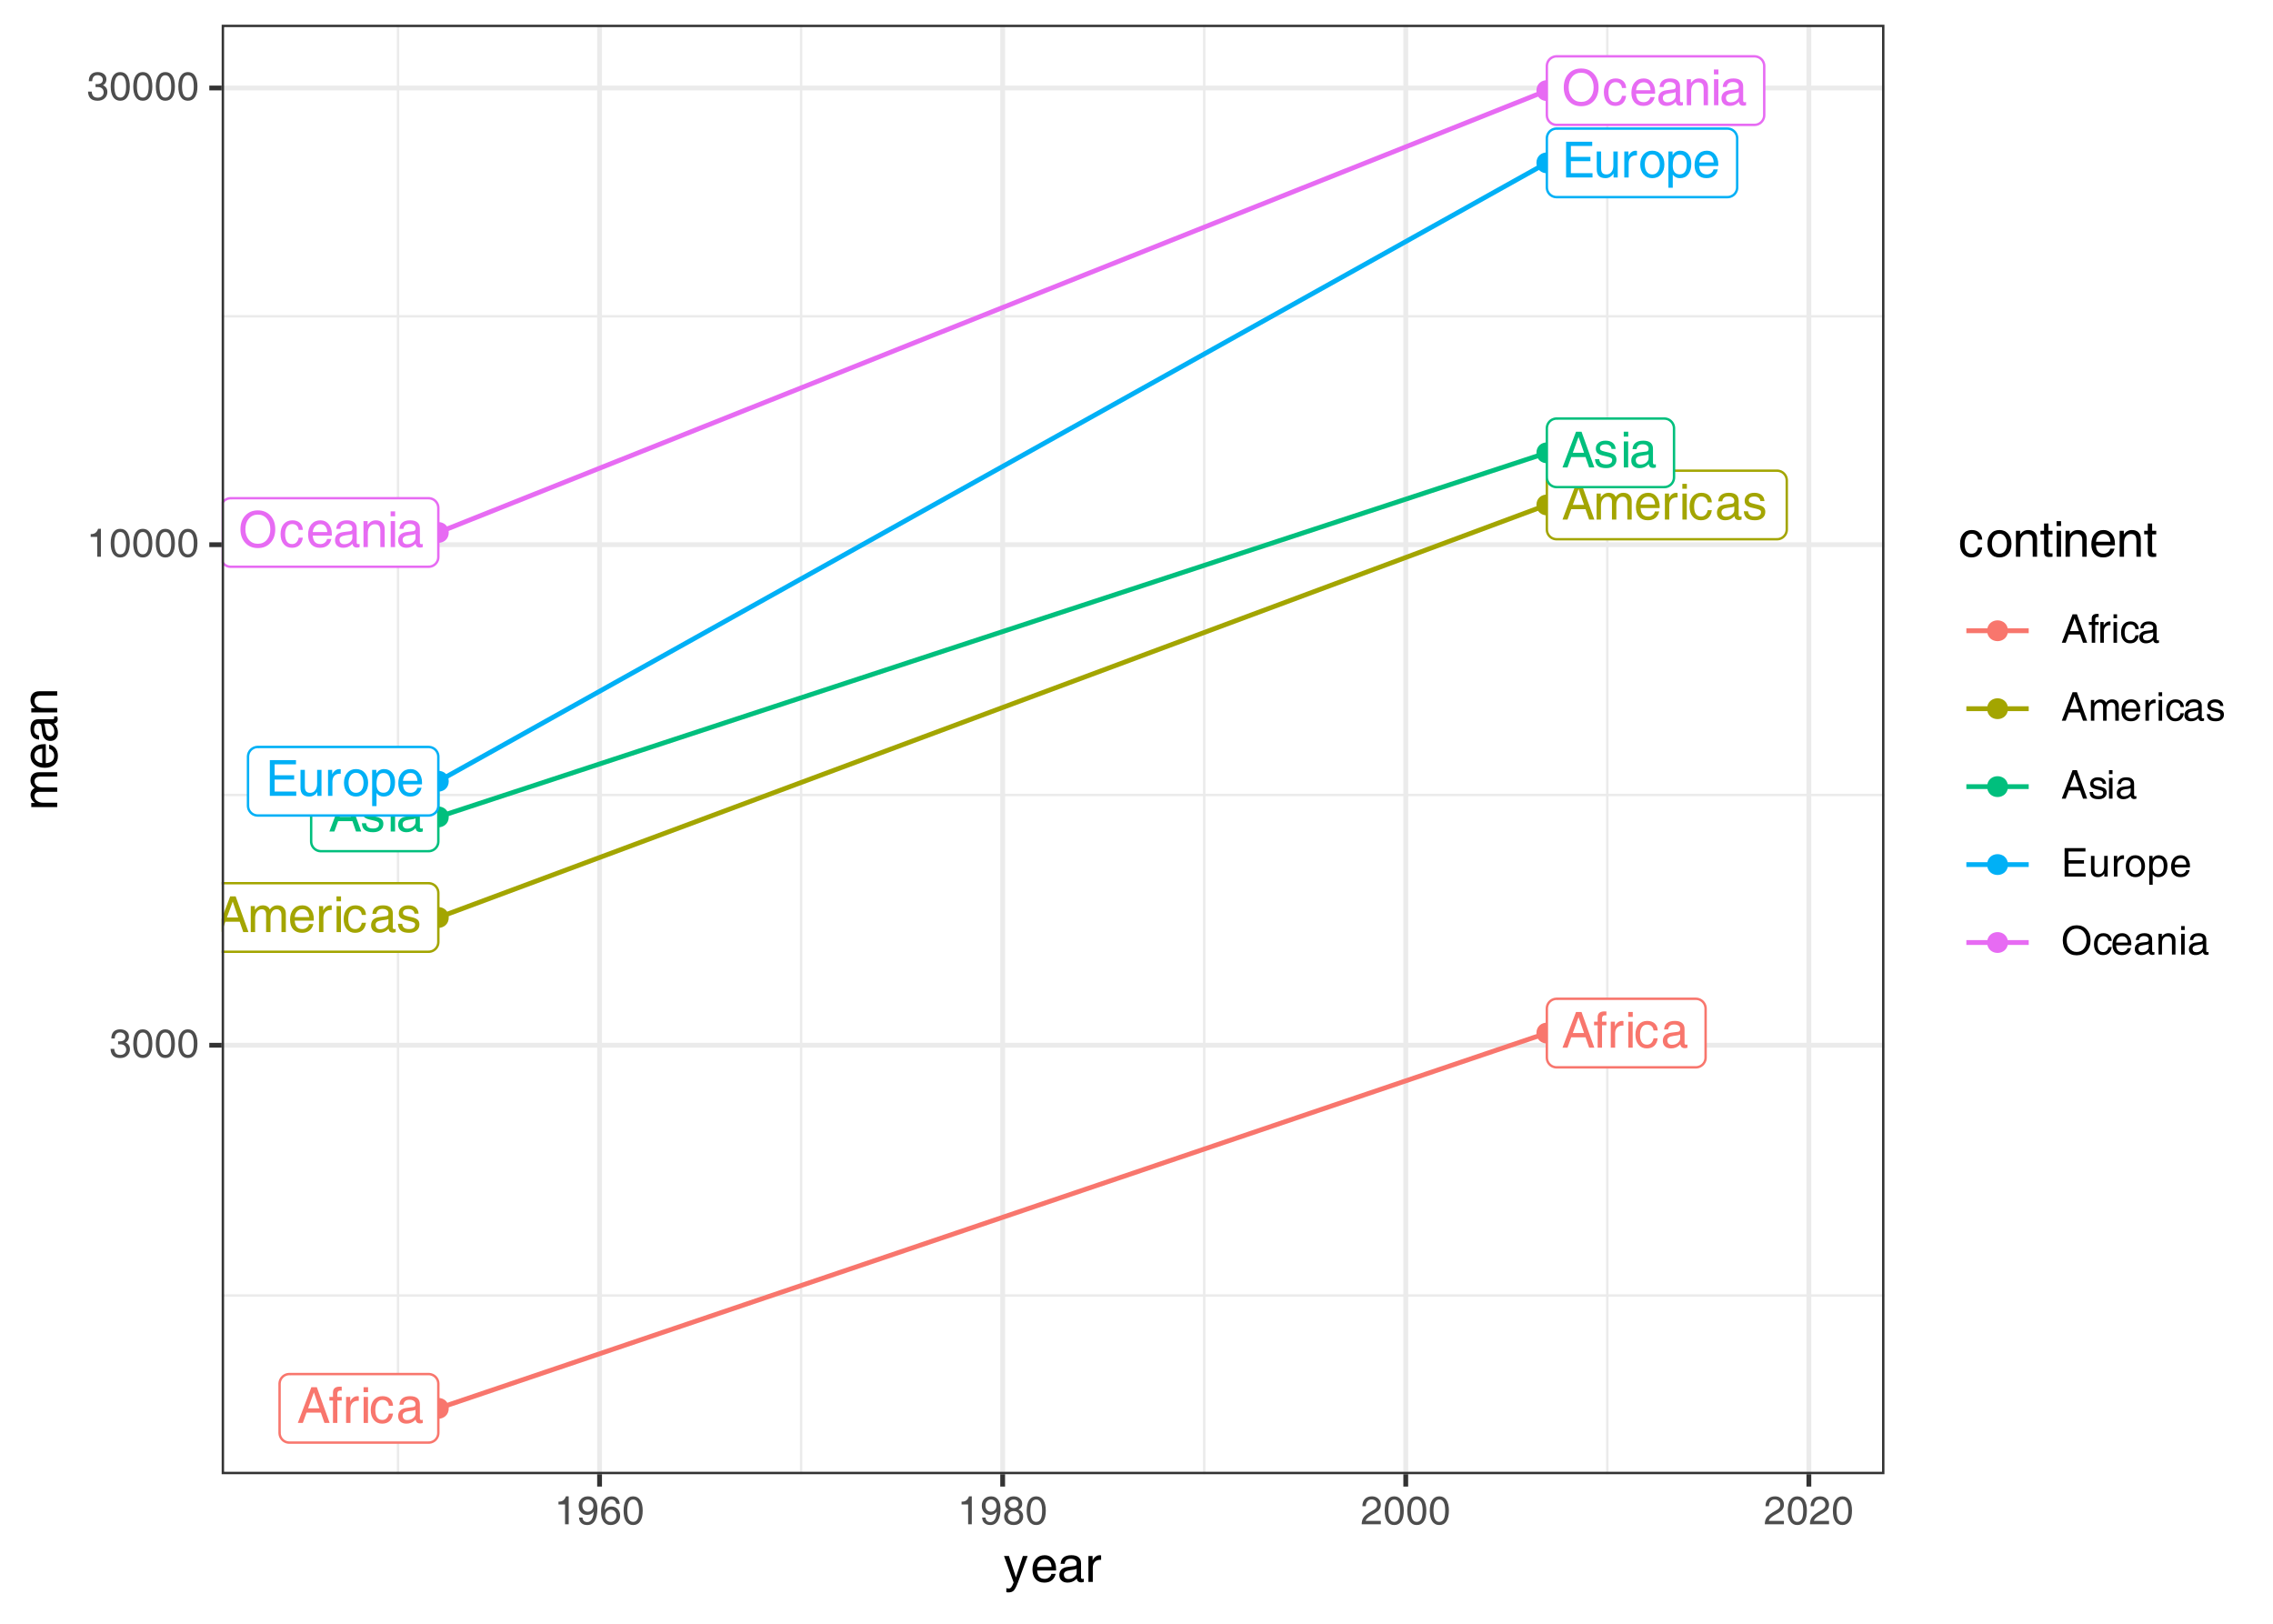 <?xml version="1.0" encoding="UTF-8"?>
<svg xmlns="http://www.w3.org/2000/svg" xmlns:xlink="http://www.w3.org/1999/xlink" width="504pt" height="360pt" viewBox="0 0 504 360" version="1.1">
<defs>
<g>
<symbol overflow="visible" id="glyph0-0">
<path style="stroke:none;" d="M 0 -6.875 L 3.062 -6.875 L 3.062 0 L 0 0 Z M 0.547 -6.328 L 0.547 -0.547 L 2.531 -0.547 L 2.531 -6.328 Z M 0.547 -6.328 "/>
</symbol>
<symbol overflow="visible" id="glyph0-1">
<path style="stroke:none;" d="M 0.156 0 L 3.156 -7.922 L 4.375 -7.922 L 7.219 0 L 6.062 0 L 5.266 -2.297 L 2.094 -2.297 L 1.266 0 Z M 3.719 -6.766 L 2.438 -3.25 L 4.938 -3.25 Z M 3.719 -6.766 "/>
</symbol>
<symbol overflow="visible" id="glyph0-2">
<path style="stroke:none;" d="M 1.922 -4.969 L 1.922 0 L 0.953 0 L 0.953 -4.969 L 0.156 -4.969 L 0.156 -5.766 L 0.953 -5.766 L 0.953 -6.75 C 0.953 -7.176 1.078 -7.5 1.328 -7.719 C 1.578 -7.938 1.957 -8.047 2.469 -8.047 L 2.891 -8.031 L 2.891 -7.156 L 2.516 -7.172 C 2.328 -7.172 2.18 -7.109 2.078 -6.984 C 1.973 -6.867 1.922 -6.695 1.922 -6.469 L 1.922 -5.766 L 2.891 -5.766 L 2.891 -4.969 Z M 1.922 -4.969 "/>
</symbol>
<symbol overflow="visible" id="glyph0-3">
<path style="stroke:none;" d="M 0.859 0 L 0.859 -5.766 L 1.781 -5.766 L 1.781 -4.781 C 1.863 -4.938 1.945 -5.078 2.031 -5.203 C 2.406 -5.691 2.859 -5.938 3.391 -5.938 C 3.484 -5.938 3.578 -5.922 3.672 -5.891 L 3.672 -4.906 L 3.469 -4.906 C 2.945 -4.906 2.539 -4.75 2.25 -4.438 C 1.969 -4.125 1.828 -3.676 1.828 -3.094 L 1.828 0 Z M 0.859 0 "/>
</symbol>
<symbol overflow="visible" id="glyph0-4">
<path style="stroke:none;" d="M 0.75 0 L 0.75 -5.766 L 1.719 -5.766 L 1.719 0 Z M 0.734 -7.922 L 1.734 -7.922 L 1.734 -6.828 L 0.734 -6.828 Z M 0.734 -7.922 "/>
</symbol>
<symbol overflow="visible" id="glyph0-5">
<path style="stroke:none;" d="M 5.266 -2.078 C 5.172 -1.348 4.914 -0.789 4.5 -0.406 C 4.082 -0.031 3.531 0.156 2.844 0.156 C 2.082 0.156 1.473 -0.117 1.016 -0.672 C 0.555 -1.223 0.328 -1.961 0.328 -2.891 C 0.328 -3.816 0.562 -4.555 1.031 -5.109 C 1.508 -5.66 2.145 -5.938 2.938 -5.938 C 3.633 -5.938 4.191 -5.75 4.609 -5.375 C 5.023 -5 5.242 -4.477 5.266 -3.812 L 4.344 -3.812 C 4.301 -4.219 4.156 -4.535 3.906 -4.766 C 3.656 -4.992 3.32 -5.109 2.906 -5.109 C 2.414 -5.109 2.031 -4.91 1.75 -4.516 C 1.477 -4.117 1.344 -3.578 1.344 -2.891 C 1.344 -2.16 1.473 -1.609 1.734 -1.234 C 1.992 -0.859 2.379 -0.672 2.891 -0.672 C 3.266 -0.672 3.578 -0.789 3.828 -1.031 C 4.086 -1.281 4.258 -1.629 4.344 -2.078 Z M 5.266 -2.078 "/>
</symbol>
<symbol overflow="visible" id="glyph0-6">
<path style="stroke:none;" d="M 2.234 0.156 C 1.672 0.156 1.223 0.004 0.891 -0.297 C 0.566 -0.598 0.406 -1.004 0.406 -1.516 C 0.406 -2.035 0.555 -2.445 0.859 -2.75 C 1.172 -3.062 1.629 -3.254 2.234 -3.328 L 3.547 -3.5 C 3.66 -3.508 3.766 -3.523 3.859 -3.547 C 3.984 -3.578 4.078 -3.641 4.141 -3.734 C 4.211 -3.836 4.25 -3.961 4.25 -4.109 L 4.25 -4.156 C 4.25 -4.469 4.129 -4.707 3.891 -4.875 C 3.66 -5.051 3.336 -5.141 2.922 -5.141 C 2.523 -5.141 2.211 -5.047 1.984 -4.859 C 1.766 -4.68 1.629 -4.41 1.578 -4.047 L 0.688 -4.047 C 0.727 -4.672 0.945 -5.141 1.344 -5.453 C 1.75 -5.773 2.32 -5.938 3.062 -5.938 C 3.77 -5.938 4.305 -5.785 4.672 -5.484 C 5.035 -5.18 5.219 -4.738 5.219 -4.156 L 5.219 -0.984 C 5.219 -0.891 5.25 -0.812 5.312 -0.75 C 5.375 -0.688 5.453 -0.656 5.547 -0.656 C 5.578 -0.656 5.617 -0.66 5.672 -0.672 C 5.734 -0.68 5.797 -0.691 5.859 -0.703 L 5.859 0 C 5.766 0.031 5.664 0.055 5.562 0.078 C 5.457 0.098 5.367 0.109 5.297 0.109 C 4.93 0.109 4.664 0.008 4.5 -0.188 C 4.395 -0.32 4.316 -0.508 4.266 -0.75 C 4.191 -0.664 4.109 -0.582 4.016 -0.5 C 3.535 -0.062 2.941 0.156 2.234 0.156 Z M 4.25 -2.281 L 4.25 -2.906 C 4.07 -2.82 3.875 -2.766 3.656 -2.734 L 2.766 -2.609 C 2.297 -2.547 1.953 -2.438 1.734 -2.281 C 1.516 -2.125 1.406 -1.914 1.406 -1.656 C 1.406 -1.332 1.492 -1.082 1.672 -0.906 C 1.848 -0.727 2.098 -0.641 2.422 -0.641 C 2.93 -0.641 3.363 -0.781 3.719 -1.062 C 3.957 -1.258 4.117 -1.477 4.203 -1.719 C 4.211 -1.77 4.223 -1.844 4.234 -1.938 C 4.242 -2.039 4.25 -2.156 4.25 -2.281 Z M 4.25 -2.281 "/>
</symbol>
<symbol overflow="visible" id="glyph0-7">
<path style="stroke:none;" d="M 0.719 0 L 0.719 -5.766 L 1.641 -5.766 L 1.641 -4.906 L 1.844 -5.172 C 2.27 -5.68 2.785 -5.938 3.391 -5.938 C 3.91 -5.938 4.328 -5.785 4.641 -5.484 C 4.773 -5.348 4.879 -5.191 4.953 -5.016 L 5.109 -5.219 C 5.523 -5.695 6.023 -5.938 6.609 -5.938 C 7.211 -5.938 7.676 -5.77 8 -5.438 C 8.332 -5.113 8.5 -4.648 8.5 -4.047 L 8.5 0 L 7.531 0 L 7.531 -3.719 C 7.531 -4.156 7.438 -4.488 7.25 -4.719 C 7.07 -4.945 6.812 -5.062 6.469 -5.062 C 6.051 -5.062 5.719 -4.895 5.469 -4.562 C 5.219 -4.238 5.094 -3.797 5.094 -3.234 L 5.094 0 L 4.125 0 L 4.125 -3.953 C 4.125 -4.316 4.039 -4.594 3.875 -4.781 C 3.707 -4.969 3.469 -5.062 3.156 -5.062 C 2.727 -5.062 2.375 -4.875 2.094 -4.5 C 1.82 -4.133 1.688 -3.664 1.688 -3.094 L 1.688 0 Z M 0.719 0 "/>
</symbol>
<symbol overflow="visible" id="glyph0-8">
<path style="stroke:none;" d="M 3.062 0.156 C 2.25 0.156 1.609 -0.098 1.141 -0.609 C 0.672 -1.129 0.438 -1.848 0.438 -2.766 C 0.438 -3.734 0.68 -4.504 1.172 -5.078 C 1.672 -5.648 2.336 -5.938 3.172 -5.938 C 3.93 -5.938 4.539 -5.656 5 -5.094 C 5.469 -4.539 5.703 -3.805 5.703 -2.891 L 5.688 -2.547 L 1.469 -2.547 C 1.508 -1.973 1.641 -1.535 1.859 -1.234 C 2.141 -0.859 2.57 -0.672 3.156 -0.672 C 3.531 -0.672 3.852 -0.773 4.125 -0.984 C 4.406 -1.203 4.578 -1.473 4.641 -1.797 L 5.594 -1.797 C 5.457 -1.16 5.172 -0.676 4.734 -0.344 C 4.305 -0.008 3.75 0.156 3.062 0.156 Z M 4.688 -3.328 C 4.656 -3.859 4.52 -4.273 4.281 -4.578 C 4.02 -4.91 3.641 -5.078 3.141 -5.078 C 2.629 -5.078 2.219 -4.883 1.906 -4.5 C 1.664 -4.207 1.52 -3.816 1.469 -3.328 Z M 4.688 -3.328 "/>
</symbol>
<symbol overflow="visible" id="glyph0-9">
<path style="stroke:none;" d="M 4.031 -4.094 C 4 -4.414 3.863 -4.664 3.625 -4.844 C 3.395 -5.02 3.086 -5.109 2.703 -5.109 C 2.297 -5.109 1.988 -5.035 1.781 -4.891 C 1.57 -4.754 1.469 -4.551 1.469 -4.281 C 1.469 -4.07 1.539 -3.914 1.688 -3.812 C 1.832 -3.707 2.125 -3.602 2.562 -3.5 L 3.562 -3.266 C 4.125 -3.129 4.523 -2.941 4.766 -2.703 C 5.004 -2.461 5.125 -2.129 5.125 -1.703 C 5.125 -1.129 4.914 -0.676 4.5 -0.344 C 4.094 -0.008 3.539 0.156 2.844 0.156 C 2.031 0.156 1.422 -0.004 1.016 -0.328 C 0.617 -0.648 0.398 -1.156 0.359 -1.844 L 1.297 -1.844 C 1.336 -1.438 1.477 -1.141 1.719 -0.953 C 1.969 -0.766 2.344 -0.672 2.844 -0.672 C 3.27 -0.672 3.598 -0.754 3.828 -0.922 C 4.055 -1.086 4.172 -1.332 4.172 -1.656 C 4.172 -1.852 4.094 -2.004 3.938 -2.109 C 3.789 -2.211 3.492 -2.316 3.047 -2.422 L 2.047 -2.656 C 1.504 -2.789 1.117 -2.973 0.891 -3.203 C 0.66 -3.43 0.547 -3.754 0.547 -4.172 C 0.547 -4.711 0.738 -5.141 1.125 -5.453 C 1.508 -5.773 2.035 -5.938 2.703 -5.938 C 3.367 -5.938 3.898 -5.773 4.297 -5.453 C 4.691 -5.129 4.906 -4.676 4.938 -4.094 Z M 4.031 -4.094 "/>
</symbol>
<symbol overflow="visible" id="glyph0-10">
<path style="stroke:none;" d="M 0.953 0 L 0.953 -7.922 L 6.75 -7.922 L 6.75 -6.984 L 2.016 -6.984 L 2.016 -4.562 L 6.344 -4.562 L 6.344 -3.609 L 2.016 -3.609 L 2.016 -0.953 L 6.812 -0.953 L 6.812 0 Z M 0.953 0 "/>
</symbol>
<symbol overflow="visible" id="glyph0-11">
<path style="stroke:none;" d="M 1.719 -5.766 L 1.719 -2.047 C 1.719 -1.566 1.812 -1.219 2 -1 C 2.188 -0.781 2.488 -0.672 2.906 -0.672 C 3.375 -0.672 3.742 -0.852 4.016 -1.219 C 4.297 -1.582 4.438 -2.07 4.438 -2.688 L 4.438 -5.766 L 5.406 -5.766 L 5.406 0 L 4.484 0 L 4.484 -0.875 C 4.422 -0.77 4.348 -0.672 4.266 -0.578 C 3.848 -0.086 3.332 0.156 2.719 0.156 C 2.062 0.156 1.566 -0.004 1.234 -0.328 C 0.91 -0.66 0.75 -1.156 0.75 -1.812 L 0.75 -5.766 Z M 1.719 -5.766 "/>
</symbol>
<symbol overflow="visible" id="glyph0-12">
<path style="stroke:none;" d="M 3.062 0.156 C 2.27 0.156 1.625 -0.125 1.125 -0.688 C 0.633 -1.25 0.391 -1.984 0.391 -2.891 C 0.391 -3.805 0.633 -4.539 1.125 -5.094 C 1.625 -5.656 2.27 -5.938 3.062 -5.938 C 3.875 -5.938 4.523 -5.656 5.016 -5.094 C 5.504 -4.539 5.75 -3.805 5.75 -2.891 C 5.75 -1.984 5.504 -1.25 5.016 -0.688 C 4.523 -0.125 3.875 0.156 3.062 0.156 Z M 3.062 -0.672 C 3.57 -0.672 3.977 -0.867 4.281 -1.266 C 4.582 -1.672 4.734 -2.211 4.734 -2.891 C 4.734 -3.566 4.582 -4.102 4.281 -4.5 C 3.977 -4.906 3.57 -5.109 3.062 -5.109 C 2.551 -5.109 2.145 -4.906 1.844 -4.5 C 1.551 -4.102 1.406 -3.566 1.406 -2.891 C 1.406 -2.211 1.551 -1.672 1.844 -1.266 C 2.145 -0.867 2.551 -0.672 3.062 -0.672 Z M 3.062 -0.672 "/>
</symbol>
<symbol overflow="visible" id="glyph0-13">
<path style="stroke:none;" d="M 0.641 -5.766 L 1.562 -5.766 L 1.562 -4.953 L 1.609 -5.016 C 2.023 -5.629 2.578 -5.938 3.266 -5.938 C 4.016 -5.938 4.609 -5.676 5.047 -5.156 C 5.492 -4.645 5.719 -3.945 5.719 -3.062 C 5.719 -2.051 5.492 -1.258 5.047 -0.688 C 4.598 -0.125 3.984 0.156 3.203 0.156 C 2.547 0.156 2.023 -0.094 1.641 -0.594 L 1.609 -0.641 L 1.609 2.281 L 0.641 2.281 Z M 3.156 -0.688 C 3.656 -0.688 4.035 -0.875 4.297 -1.25 C 4.566 -1.633 4.703 -2.195 4.703 -2.938 C 4.703 -3.656 4.57 -4.188 4.312 -4.531 C 4.062 -4.883 3.676 -5.062 3.156 -5.062 C 2.625 -5.062 2.234 -4.863 1.984 -4.469 C 1.734 -4.082 1.609 -3.461 1.609 -2.609 C 1.609 -1.992 1.738 -1.52 2 -1.188 C 2.27 -0.852 2.656 -0.688 3.156 -0.688 Z M 3.156 -0.688 "/>
</symbol>
<symbol overflow="visible" id="glyph0-14">
<path style="stroke:none;" d="M 4.297 0.219 C 3.141 0.219 2.207 -0.164 1.5 -0.938 C 0.789 -1.707 0.438 -2.711 0.438 -3.953 C 0.438 -5.211 0.789 -6.223 1.5 -6.984 C 2.207 -7.754 3.141 -8.141 4.297 -8.141 C 5.453 -8.141 6.383 -7.754 7.094 -6.984 C 7.801 -6.223 8.156 -5.211 8.156 -3.953 C 8.156 -2.711 7.801 -1.707 7.094 -0.938 C 6.383 -0.164 5.453 0.219 4.297 0.219 Z M 4.297 -0.734 C 5.117 -0.734 5.785 -1.031 6.297 -1.625 C 6.805 -2.219 7.062 -2.992 7.062 -3.953 C 7.062 -4.922 6.805 -5.703 6.297 -6.297 C 5.785 -6.898 5.117 -7.203 4.297 -7.203 C 3.473 -7.203 2.805 -6.898 2.297 -6.297 C 1.785 -5.703 1.531 -4.922 1.531 -3.953 C 1.531 -2.992 1.785 -2.219 2.297 -1.625 C 2.805 -1.031 3.473 -0.734 4.297 -0.734 Z M 4.297 -0.734 "/>
</symbol>
<symbol overflow="visible" id="glyph0-15">
<path style="stroke:none;" d="M 0.719 0 L 0.719 -5.766 L 1.641 -5.766 L 1.641 -4.922 L 1.859 -5.203 C 2.273 -5.691 2.801 -5.938 3.438 -5.938 C 4.07 -5.938 4.562 -5.766 4.906 -5.422 C 5.25 -5.078 5.422 -4.586 5.422 -3.953 L 5.422 0 L 4.453 0 L 4.453 -3.625 C 4.453 -4.133 4.352 -4.5 4.156 -4.719 C 3.969 -4.945 3.648 -5.062 3.203 -5.062 C 2.742 -5.062 2.375 -4.883 2.094 -4.531 C 1.82 -4.176 1.688 -3.695 1.688 -3.094 L 1.688 0 Z M 0.719 0 "/>
</symbol>
<symbol overflow="visible" id="glyph1-0">
<path style="stroke:none;" d="M 0 -5.469 L 2.438 -5.469 L 2.438 0 L 0 0 Z M 0.422 -5.047 L 0.422 -0.422 L 2.016 -0.422 L 2.016 -5.047 Z M 0.422 -5.047 "/>
</symbol>
<symbol overflow="visible" id="glyph1-1">
<path style="stroke:none;" d="M 3.578 -4.5 C 3.578 -4.789 3.461 -5.031 3.234 -5.219 C 3.016 -5.406 2.734 -5.5 2.391 -5.5 C 2.023 -5.5 1.742 -5.383 1.547 -5.156 C 1.348 -4.938 1.238 -4.602 1.219 -4.156 L 0.469 -4.156 C 0.469 -4.801 0.633 -5.301 0.969 -5.656 C 1.312 -6.008 1.797 -6.188 2.422 -6.188 C 3.004 -6.188 3.473 -6.039 3.828 -5.75 C 4.191 -5.457 4.375 -5.066 4.375 -4.578 C 4.375 -4.098 4.195 -3.711 3.844 -3.422 C 3.77 -3.367 3.691 -3.316 3.609 -3.266 C 3.766 -3.203 3.898 -3.125 4.016 -3.031 C 4.398 -2.727 4.594 -2.316 4.594 -1.797 C 4.594 -1.223 4.391 -0.75 3.984 -0.375 C 3.586 -0.008 3.07 0.172 2.438 0.172 C 1.75 0.172 1.227 0.004 0.875 -0.328 C 0.52 -0.66 0.328 -1.172 0.297 -1.859 L 1.109 -1.859 C 1.16 -1.379 1.289 -1.035 1.5 -0.828 C 1.707 -0.617 2.031 -0.516 2.469 -0.516 C 2.852 -0.516 3.164 -0.625 3.406 -0.844 C 3.645 -1.062 3.766 -1.344 3.766 -1.688 C 3.766 -2.051 3.648 -2.336 3.422 -2.547 C 3.223 -2.734 2.961 -2.836 2.641 -2.859 C 2.492 -2.867 2.352 -2.875 2.219 -2.875 C 2.094 -2.875 2.008 -2.867 1.969 -2.859 L 1.969 -3.531 C 2.031 -3.52 2.129 -3.516 2.266 -3.516 C 2.398 -3.516 2.531 -3.523 2.656 -3.547 C 2.906 -3.578 3.109 -3.656 3.266 -3.781 C 3.473 -3.957 3.578 -4.195 3.578 -4.5 Z M 3.578 -4.5 "/>
</symbol>
<symbol overflow="visible" id="glyph1-2">
<path style="stroke:none;" d="M 2.438 0.172 C 1.77 0.172 1.25 -0.102 0.875 -0.656 C 0.508 -1.207 0.328 -1.988 0.328 -3 C 0.328 -4.02 0.508 -4.805 0.875 -5.359 C 1.25 -5.91 1.77 -6.188 2.438 -6.188 C 3.125 -6.188 3.648 -5.91 4.016 -5.359 C 4.379 -4.805 4.562 -4.02 4.562 -3 C 4.562 -1.988 4.379 -1.207 4.016 -0.656 C 3.648 -0.102 3.125 0.172 2.438 0.172 Z M 2.438 -0.531 C 2.875 -0.531 3.203 -0.734 3.422 -1.141 C 3.641 -1.555 3.75 -2.176 3.75 -3 C 3.75 -3.832 3.641 -4.453 3.422 -4.859 C 3.203 -5.273 2.875 -5.484 2.438 -5.484 C 2.008 -5.484 1.688 -5.273 1.469 -4.859 C 1.258 -4.453 1.148 -3.832 1.141 -3 C 1.148 -2.176 1.258 -1.555 1.469 -1.141 C 1.688 -0.734 2.008 -0.531 2.438 -0.531 Z M 2.438 -0.531 "/>
</symbol>
<symbol overflow="visible" id="glyph1-3">
<path style="stroke:none;" d="M 2.344 0 L 2.344 -4.391 L 0.891 -4.391 L 0.891 -5.016 C 1.316 -5.004 1.66 -5.094 1.922 -5.281 C 2.191 -5.477 2.395 -5.781 2.531 -6.188 L 3.156 -6.188 L 3.156 0 Z M 2.344 0 "/>
</symbol>
<symbol overflow="visible" id="glyph1-4">
<path style="stroke:none;" d="M 2.281 0.172 C 1.727 0.172 1.289 0.023 0.969 -0.266 C 0.645 -0.555 0.473 -0.961 0.453 -1.484 L 1.203 -1.484 C 1.234 -1.16 1.344 -0.91 1.531 -0.734 C 1.719 -0.566 1.969 -0.484 2.281 -0.484 C 2.75 -0.484 3.109 -0.742 3.359 -1.266 C 3.535 -1.648 3.656 -2.156 3.719 -2.781 C 3.332 -2.312 2.852 -2.078 2.281 -2.078 C 1.707 -2.078 1.242 -2.266 0.891 -2.641 C 0.547 -3.016 0.375 -3.508 0.375 -4.125 C 0.375 -4.75 0.562 -5.25 0.938 -5.625 C 1.32 -6 1.828 -6.188 2.453 -6.188 C 3.109 -6.188 3.613 -5.945 3.969 -5.469 C 4.332 -5 4.516 -4.332 4.516 -3.469 C 4.516 -2.301 4.32 -1.398 3.938 -0.766 C 3.551 -0.141 3 0.172 2.281 0.172 Z M 3.625 -4.125 C 3.625 -4.531 3.508 -4.859 3.281 -5.109 C 3.051 -5.359 2.758 -5.484 2.406 -5.484 C 2.051 -5.484 1.758 -5.359 1.531 -5.109 C 1.301 -4.859 1.188 -4.531 1.188 -4.125 C 1.188 -3.727 1.301 -3.406 1.531 -3.156 C 1.758 -2.906 2.051 -2.781 2.406 -2.781 C 2.758 -2.781 3.051 -2.906 3.281 -3.156 C 3.508 -3.406 3.625 -3.727 3.625 -4.125 Z M 3.625 -4.125 "/>
</symbol>
<symbol overflow="visible" id="glyph1-5">
<path style="stroke:none;" d="M 2.609 -6.188 C 3.16 -6.188 3.598 -6.039 3.922 -5.75 C 4.242 -5.457 4.414 -5.051 4.438 -4.531 L 3.672 -4.531 C 3.641 -4.832 3.531 -5.066 3.344 -5.234 C 3.164 -5.398 2.922 -5.484 2.609 -5.484 C 2.141 -5.484 1.773 -5.254 1.516 -4.797 C 1.285 -4.41 1.16 -3.879 1.141 -3.203 C 1.523 -3.691 2.016 -3.938 2.609 -3.938 C 3.191 -3.938 3.66 -3.75 4.016 -3.375 C 4.379 -3 4.562 -2.5 4.562 -1.875 C 4.562 -1.258 4.363 -0.766 3.969 -0.391 C 3.582 -0.016 3.07 0.172 2.438 0.172 C 1.77 0.172 1.25 -0.086 0.875 -0.609 C 0.508 -1.141 0.328 -1.883 0.328 -2.844 C 0.328 -3.914 0.531 -4.738 0.938 -5.312 C 1.332 -5.895 1.891 -6.188 2.609 -6.188 Z M 1.234 -1.875 C 1.234 -1.477 1.348 -1.156 1.578 -0.906 C 1.816 -0.656 2.117 -0.531 2.484 -0.531 C 2.848 -0.531 3.145 -0.656 3.375 -0.906 C 3.613 -1.156 3.734 -1.477 3.734 -1.875 C 3.734 -2.281 3.613 -2.609 3.375 -2.859 C 3.145 -3.109 2.848 -3.234 2.484 -3.234 C 2.117 -3.234 1.816 -3.109 1.578 -2.859 C 1.348 -2.609 1.234 -2.281 1.234 -1.875 Z M 1.234 -1.875 "/>
</symbol>
<symbol overflow="visible" id="glyph1-6">
<path style="stroke:none;" d="M 3.516 -3.266 C 3.68 -3.191 3.832 -3.102 3.969 -3 C 4.352 -2.688 4.547 -2.27 4.547 -1.75 C 4.547 -1.176 4.352 -0.711 3.969 -0.359 C 3.582 -0.004 3.07 0.172 2.438 0.172 C 1.801 0.172 1.289 -0.004 0.906 -0.359 C 0.52 -0.711 0.328 -1.176 0.328 -1.75 C 0.328 -2.27 0.523 -2.688 0.922 -3 C 1.047 -3.102 1.191 -3.191 1.359 -3.266 C 1.254 -3.328 1.156 -3.391 1.062 -3.453 C 0.719 -3.723 0.547 -4.078 0.547 -4.516 C 0.547 -5.016 0.719 -5.414 1.062 -5.719 C 1.414 -6.031 1.875 -6.188 2.438 -6.188 C 3.008 -6.188 3.469 -6.031 3.812 -5.719 C 4.156 -5.414 4.328 -5.016 4.328 -4.516 C 4.328 -4.078 4.156 -3.723 3.812 -3.453 C 3.719 -3.379 3.617 -3.316 3.516 -3.266 Z M 2.438 -3.594 C 2.75 -3.594 3.004 -3.68 3.203 -3.859 C 3.41 -4.035 3.516 -4.266 3.516 -4.547 C 3.516 -4.816 3.41 -5.039 3.203 -5.219 C 3.004 -5.395 2.75 -5.484 2.438 -5.484 C 2.125 -5.484 1.863 -5.395 1.656 -5.219 C 1.457 -5.039 1.359 -4.816 1.359 -4.547 C 1.359 -4.266 1.461 -4.035 1.672 -3.859 C 1.867 -3.68 2.125 -3.594 2.438 -3.594 Z M 2.438 -2.922 C 2.062 -2.922 1.754 -2.805 1.516 -2.578 C 1.273 -2.359 1.156 -2.07 1.156 -1.719 C 1.156 -1.375 1.273 -1.086 1.516 -0.859 C 1.754 -0.641 2.062 -0.531 2.438 -0.531 C 2.812 -0.531 3.117 -0.641 3.359 -0.859 C 3.609 -1.086 3.734 -1.375 3.734 -1.719 C 3.734 -2.07 3.613 -2.363 3.375 -2.594 C 3.125 -2.812 2.812 -2.922 2.438 -2.922 Z M 2.438 -2.922 "/>
</symbol>
<symbol overflow="visible" id="glyph1-7">
<path style="stroke:none;" d="M 4.469 -4.359 C 4.469 -3.91 4.348 -3.535 4.109 -3.234 C 3.879 -2.941 3.441 -2.617 2.797 -2.266 C 2.098 -1.879 1.617 -1.531 1.359 -1.219 C 1.254 -1.082 1.172 -0.926 1.109 -0.75 L 4.469 -0.75 L 4.469 0 L 0.234 0 C 0.234 -0.645 0.395 -1.176 0.719 -1.594 C 1.039 -2.008 1.645 -2.461 2.531 -2.953 C 2.969 -3.191 3.266 -3.41 3.422 -3.609 C 3.578 -3.805 3.656 -4.066 3.656 -4.391 C 3.656 -4.711 3.535 -4.977 3.297 -5.188 C 3.066 -5.395 2.77 -5.5 2.406 -5.5 C 2.02 -5.5 1.719 -5.367 1.5 -5.109 C 1.281 -4.848 1.16 -4.477 1.141 -4 L 0.391 -4 C 0.379 -4.676 0.562 -5.207 0.938 -5.594 C 1.312 -5.988 1.836 -6.188 2.516 -6.188 C 3.086 -6.188 3.555 -6.016 3.922 -5.672 C 4.285 -5.336 4.469 -4.898 4.469 -4.359 Z M 4.469 -4.359 "/>
</symbol>
<symbol overflow="visible" id="glyph1-8">
<path style="stroke:none;" d="M 0.125 0 L 2.516 -6.312 L 3.484 -6.312 L 5.75 0 L 4.828 0 L 4.188 -1.828 L 1.672 -1.828 L 1 0 Z M 2.953 -5.391 L 1.938 -2.578 L 3.938 -2.578 Z M 2.953 -5.391 "/>
</symbol>
<symbol overflow="visible" id="glyph1-9">
<path style="stroke:none;" d="M 1.531 -3.953 L 1.531 0 L 0.766 0 L 0.766 -3.953 L 0.125 -3.953 L 0.125 -4.594 L 0.766 -4.594 L 0.766 -5.375 C 0.766 -5.719 0.863 -5.973 1.062 -6.141 C 1.258 -6.316 1.562 -6.406 1.969 -6.406 L 2.297 -6.391 L 2.297 -5.703 L 2 -5.703 C 1.852 -5.703 1.738 -5.656 1.656 -5.562 C 1.57 -5.469 1.531 -5.332 1.531 -5.156 L 1.531 -4.594 L 2.297 -4.594 L 2.297 -3.953 Z M 1.531 -3.953 "/>
</symbol>
<symbol overflow="visible" id="glyph1-10">
<path style="stroke:none;" d="M 0.672 0 L 0.672 -4.594 L 1.406 -4.594 L 1.406 -3.812 C 1.477 -3.938 1.551 -4.047 1.625 -4.141 C 1.914 -4.535 2.273 -4.734 2.703 -4.734 C 2.773 -4.734 2.848 -4.719 2.922 -4.688 L 2.922 -3.906 L 2.766 -3.906 C 2.348 -3.906 2.023 -3.781 1.797 -3.531 C 1.566 -3.281 1.453 -2.926 1.453 -2.469 L 1.453 0 Z M 0.672 0 "/>
</symbol>
<symbol overflow="visible" id="glyph1-11">
<path style="stroke:none;" d="M 0.594 0 L 0.594 -4.594 L 1.375 -4.594 L 1.375 0 Z M 0.594 -6.312 L 1.375 -6.312 L 1.375 -5.438 L 0.594 -5.438 Z M 0.594 -6.312 "/>
</symbol>
<symbol overflow="visible" id="glyph1-12">
<path style="stroke:none;" d="M 4.203 -1.656 C 4.117 -1.07 3.91 -0.629 3.578 -0.328 C 3.254 -0.023 2.816 0.125 2.266 0.125 C 1.66 0.125 1.176 -0.094 0.812 -0.531 C 0.445 -0.969 0.266 -1.555 0.266 -2.297 C 0.266 -3.047 0.453 -3.641 0.828 -4.078 C 1.203 -4.516 1.707 -4.734 2.344 -4.734 C 2.895 -4.734 3.332 -4.582 3.656 -4.281 C 3.988 -3.977 4.172 -3.562 4.203 -3.031 L 3.453 -3.031 C 3.422 -3.363 3.305 -3.617 3.109 -3.797 C 2.91 -3.973 2.645 -4.062 2.312 -4.062 C 1.926 -4.062 1.617 -3.906 1.391 -3.594 C 1.172 -3.281 1.062 -2.848 1.062 -2.297 C 1.062 -1.711 1.164 -1.273 1.375 -0.984 C 1.582 -0.691 1.891 -0.547 2.297 -0.547 C 2.598 -0.547 2.848 -0.641 3.047 -0.828 C 3.254 -1.023 3.391 -1.301 3.453 -1.656 Z M 4.203 -1.656 "/>
</symbol>
<symbol overflow="visible" id="glyph1-13">
<path style="stroke:none;" d="M 1.781 0.125 C 1.332 0.125 0.973 0.004 0.703 -0.234 C 0.441 -0.473 0.312 -0.801 0.312 -1.219 C 0.312 -1.625 0.438 -1.945 0.688 -2.188 C 0.938 -2.438 1.301 -2.594 1.781 -2.656 L 2.828 -2.781 C 2.91 -2.789 2.992 -2.805 3.078 -2.828 C 3.172 -2.848 3.242 -2.895 3.297 -2.969 C 3.359 -3.051 3.391 -3.148 3.391 -3.266 L 3.391 -3.312 C 3.391 -3.562 3.297 -3.754 3.109 -3.891 C 2.922 -4.023 2.66 -4.094 2.328 -4.094 C 2.004 -4.094 1.754 -4.02 1.578 -3.875 C 1.398 -3.727 1.297 -3.508 1.266 -3.219 L 0.547 -3.219 C 0.578 -3.719 0.754 -4.094 1.078 -4.344 C 1.398 -4.602 1.852 -4.734 2.438 -4.734 C 3 -4.734 3.426 -4.609 3.719 -4.359 C 4.008 -4.117 4.156 -3.77 4.156 -3.312 L 4.156 -0.781 C 4.156 -0.707 4.176 -0.645 4.219 -0.594 C 4.27 -0.551 4.336 -0.531 4.422 -0.531 C 4.441 -0.531 4.473 -0.531 4.516 -0.531 C 4.566 -0.539 4.617 -0.551 4.672 -0.562 L 4.672 0 C 4.586 0.02 4.504 0.039 4.422 0.062 C 4.336 0.082 4.27 0.094 4.219 0.094 C 3.926 0.094 3.711 0.008 3.578 -0.156 C 3.492 -0.258 3.43 -0.406 3.391 -0.594 C 3.336 -0.531 3.273 -0.461 3.203 -0.391 C 2.816 -0.047 2.344 0.125 1.781 0.125 Z M 3.391 -1.828 L 3.391 -2.312 C 3.242 -2.25 3.082 -2.203 2.906 -2.172 L 2.203 -2.078 C 1.828 -2.023 1.551 -1.938 1.375 -1.812 C 1.207 -1.688 1.125 -1.52 1.125 -1.312 C 1.125 -1.062 1.191 -0.863 1.328 -0.719 C 1.473 -0.582 1.676 -0.516 1.938 -0.516 C 2.344 -0.516 2.688 -0.625 2.969 -0.844 C 3.156 -1 3.281 -1.176 3.344 -1.375 C 3.352 -1.406 3.363 -1.461 3.375 -1.547 C 3.383 -1.629 3.391 -1.723 3.391 -1.828 Z M 3.391 -1.828 "/>
</symbol>
<symbol overflow="visible" id="glyph1-14">
<path style="stroke:none;" d="M 0.578 0 L 0.578 -4.594 L 1.312 -4.594 L 1.312 -3.906 L 1.469 -4.125 C 1.812 -4.531 2.223 -4.734 2.703 -4.734 C 3.117 -4.734 3.445 -4.613 3.688 -4.375 C 3.801 -4.258 3.883 -4.133 3.938 -4 L 4.062 -4.156 C 4.395 -4.539 4.789 -4.734 5.25 -4.734 C 5.738 -4.734 6.113 -4.602 6.375 -4.344 C 6.633 -4.082 6.766 -3.707 6.766 -3.219 L 6.766 0 L 5.984 0 L 5.984 -2.969 C 5.984 -3.312 5.91 -3.57 5.766 -3.75 C 5.629 -3.938 5.426 -4.031 5.156 -4.031 C 4.812 -4.031 4.539 -3.898 4.344 -3.641 C 4.156 -3.379 4.062 -3.023 4.062 -2.578 L 4.062 0 L 3.281 0 L 3.281 -3.156 C 3.281 -3.438 3.211 -3.648 3.078 -3.797 C 2.953 -3.953 2.766 -4.031 2.516 -4.031 C 2.172 -4.031 1.891 -3.883 1.672 -3.594 C 1.453 -3.301 1.344 -2.926 1.344 -2.469 L 1.344 0 Z M 0.578 0 "/>
</symbol>
<symbol overflow="visible" id="glyph1-15">
<path style="stroke:none;" d="M 2.438 0.125 C 1.789 0.125 1.281 -0.078 0.906 -0.484 C 0.539 -0.898 0.359 -1.473 0.359 -2.203 C 0.359 -2.973 0.551 -3.586 0.938 -4.047 C 1.332 -4.504 1.863 -4.734 2.531 -4.734 C 3.133 -4.734 3.617 -4.508 3.984 -4.062 C 4.359 -3.613 4.547 -3.023 4.547 -2.297 L 4.531 -2.031 L 1.172 -2.031 C 1.203 -1.57 1.305 -1.223 1.484 -0.984 C 1.703 -0.691 2.047 -0.547 2.516 -0.547 C 2.805 -0.547 3.062 -0.629 3.281 -0.797 C 3.508 -0.961 3.645 -1.172 3.688 -1.422 L 4.453 -1.422 C 4.336 -0.922 4.109 -0.535 3.766 -0.266 C 3.422 -0.004 2.977 0.125 2.438 0.125 Z M 3.734 -2.656 C 3.711 -3.082 3.609 -3.41 3.422 -3.641 C 3.203 -3.91 2.895 -4.047 2.5 -4.047 C 2.094 -4.047 1.766 -3.895 1.516 -3.594 C 1.328 -3.352 1.211 -3.039 1.172 -2.656 Z M 3.734 -2.656 "/>
</symbol>
<symbol overflow="visible" id="glyph1-16">
<path style="stroke:none;" d="M 3.203 -3.266 C 3.18 -3.516 3.078 -3.707 2.891 -3.844 C 2.703 -3.988 2.453 -4.062 2.141 -4.062 C 1.828 -4.062 1.582 -4.004 1.406 -3.891 C 1.238 -3.785 1.156 -3.625 1.156 -3.406 C 1.156 -3.25 1.219 -3.129 1.344 -3.047 C 1.457 -2.961 1.691 -2.879 2.047 -2.797 L 2.844 -2.609 C 3.289 -2.492 3.609 -2.344 3.797 -2.156 C 3.984 -1.969 4.078 -1.703 4.078 -1.359 C 4.078 -0.898 3.91 -0.535 3.578 -0.266 C 3.254 -0.004 2.816 0.125 2.266 0.125 C 1.609 0.125 1.117 0 0.797 -0.25 C 0.484 -0.508 0.312 -0.914 0.281 -1.469 L 1.031 -1.469 C 1.062 -1.145 1.172 -0.91 1.359 -0.766 C 1.555 -0.617 1.859 -0.547 2.266 -0.547 C 2.609 -0.547 2.867 -0.609 3.047 -0.734 C 3.223 -0.867 3.312 -1.062 3.312 -1.312 C 3.312 -1.477 3.254 -1.598 3.141 -1.672 C 3.023 -1.754 2.789 -1.836 2.438 -1.922 L 1.625 -2.125 C 1.195 -2.219 0.891 -2.359 0.703 -2.547 C 0.523 -2.734 0.438 -2.992 0.438 -3.328 C 0.438 -3.754 0.586 -4.094 0.891 -4.344 C 1.203 -4.602 1.617 -4.734 2.141 -4.734 C 2.68 -4.734 3.109 -4.602 3.422 -4.344 C 3.742 -4.082 3.914 -3.723 3.938 -3.266 Z M 3.203 -3.266 "/>
</symbol>
<symbol overflow="visible" id="glyph1-17">
<path style="stroke:none;" d="M 0.75 0 L 0.75 -6.312 L 5.375 -6.312 L 5.375 -5.562 L 1.609 -5.562 L 1.609 -3.625 L 5.047 -3.625 L 5.047 -2.875 L 1.609 -2.875 L 1.609 -0.75 L 5.422 -0.75 L 5.422 0 Z M 0.75 0 "/>
</symbol>
<symbol overflow="visible" id="glyph1-18">
<path style="stroke:none;" d="M 1.375 -4.594 L 1.375 -1.625 C 1.375 -1.238 1.445 -0.961 1.594 -0.797 C 1.738 -0.629 1.977 -0.547 2.312 -0.547 C 2.688 -0.547 2.984 -0.688 3.203 -0.969 C 3.422 -1.258 3.531 -1.648 3.531 -2.141 L 3.531 -4.594 L 4.297 -4.594 L 4.297 0 L 3.562 0 L 3.562 -0.703 C 3.508 -0.617 3.453 -0.539 3.391 -0.469 C 3.066 -0.07 2.656 0.125 2.156 0.125 C 1.633 0.125 1.242 -0.004 0.984 -0.266 C 0.723 -0.523 0.594 -0.914 0.594 -1.438 L 0.594 -4.594 Z M 1.375 -4.594 "/>
</symbol>
<symbol overflow="visible" id="glyph1-19">
<path style="stroke:none;" d="M 2.438 0.125 C 1.801 0.125 1.285 -0.098 0.891 -0.547 C 0.504 -0.992 0.312 -1.578 0.312 -2.297 C 0.312 -3.023 0.504 -3.613 0.891 -4.062 C 1.285 -4.508 1.801 -4.734 2.438 -4.734 C 3.082 -4.734 3.598 -4.508 3.984 -4.062 C 4.379 -3.613 4.578 -3.023 4.578 -2.297 C 4.578 -1.578 4.379 -0.992 3.984 -0.547 C 3.598 -0.098 3.082 0.125 2.438 0.125 Z M 2.438 -0.547 C 2.844 -0.547 3.164 -0.703 3.406 -1.016 C 3.656 -1.336 3.781 -1.766 3.781 -2.297 C 3.781 -2.836 3.656 -3.266 3.406 -3.578 C 3.164 -3.898 2.844 -4.062 2.438 -4.062 C 2.031 -4.062 1.707 -3.898 1.469 -3.578 C 1.227 -3.266 1.109 -2.836 1.109 -2.297 C 1.109 -1.766 1.227 -1.336 1.469 -1.016 C 1.707 -0.703 2.031 -0.547 2.438 -0.547 Z M 2.438 -0.547 "/>
</symbol>
<symbol overflow="visible" id="glyph1-20">
<path style="stroke:none;" d="M 0.516 -4.594 L 1.25 -4.594 L 1.25 -3.938 L 1.281 -4 C 1.613 -4.488 2.051 -4.734 2.594 -4.734 C 3.195 -4.734 3.672 -4.523 4.016 -4.109 C 4.367 -3.691 4.547 -3.133 4.547 -2.438 C 4.547 -1.633 4.367 -1.004 4.016 -0.547 C 3.66 -0.098 3.172 0.125 2.547 0.125 C 2.023 0.125 1.613 -0.07 1.312 -0.469 L 1.281 -0.5 L 1.281 1.812 L 0.516 1.812 Z M 2.516 -0.547 C 2.91 -0.547 3.211 -0.695 3.422 -1 C 3.629 -1.301 3.734 -1.75 3.734 -2.344 C 3.734 -2.914 3.633 -3.336 3.438 -3.609 C 3.238 -3.891 2.93 -4.031 2.516 -4.031 C 2.086 -4.031 1.773 -3.875 1.578 -3.562 C 1.379 -3.25 1.281 -2.754 1.281 -2.078 C 1.281 -1.586 1.383 -1.207 1.594 -0.938 C 1.812 -0.676 2.117 -0.547 2.516 -0.547 Z M 2.516 -0.547 "/>
</symbol>
<symbol overflow="visible" id="glyph1-21">
<path style="stroke:none;" d="M 3.422 0.172 C 2.504 0.172 1.758 -0.129 1.188 -0.734 C 0.625 -1.348 0.344 -2.156 0.344 -3.156 C 0.344 -4.145 0.625 -4.945 1.188 -5.562 C 1.758 -6.176 2.504 -6.484 3.422 -6.484 C 4.336 -6.484 5.078 -6.176 5.641 -5.562 C 6.211 -4.945 6.5 -4.145 6.5 -3.156 C 6.5 -2.156 6.211 -1.348 5.641 -0.734 C 5.078 -0.129 4.336 0.172 3.422 0.172 Z M 3.422 -0.578 C 4.078 -0.578 4.609 -0.812 5.016 -1.281 C 5.422 -1.758 5.625 -2.383 5.625 -3.156 C 5.625 -3.926 5.422 -4.547 5.016 -5.016 C 4.609 -5.492 4.078 -5.734 3.422 -5.734 C 2.766 -5.734 2.234 -5.492 1.828 -5.016 C 1.422 -4.547 1.219 -3.926 1.219 -3.156 C 1.219 -2.383 1.422 -1.758 1.828 -1.281 C 2.234 -0.812 2.766 -0.578 3.422 -0.578 Z M 3.422 -0.578 "/>
</symbol>
<symbol overflow="visible" id="glyph1-22">
<path style="stroke:none;" d="M 0.578 0 L 0.578 -4.594 L 1.312 -4.594 L 1.312 -3.922 L 1.484 -4.141 C 1.816 -4.535 2.234 -4.734 2.734 -4.734 C 3.242 -4.734 3.633 -4.594 3.906 -4.312 C 4.188 -4.039 4.328 -3.656 4.328 -3.156 L 4.328 0 L 3.547 0 L 3.547 -2.891 C 3.547 -3.285 3.469 -3.57 3.312 -3.75 C 3.156 -3.938 2.906 -4.031 2.562 -4.031 C 2.188 -4.031 1.891 -3.891 1.672 -3.609 C 1.453 -3.328 1.344 -2.945 1.344 -2.469 L 1.344 0 Z M 0.578 0 "/>
</symbol>
<symbol overflow="visible" id="glyph2-0">
<path style="stroke:none;" d="M 0 -6.844 L 3.062 -6.844 L 3.062 0 L 0 0 Z M 0.531 -6.312 L 0.531 -0.531 L 2.516 -0.531 L 2.516 -6.312 Z M 0.531 -6.312 "/>
</symbol>
<symbol overflow="visible" id="glyph2-1">
<path style="stroke:none;" d="M 5.375 -5.75 L 3.188 0.188 C 2.852 1.07 2.551 1.648 2.281 1.922 C 2.02 2.191 1.629 2.328 1.109 2.328 C 0.93 2.336 0.773 2.316 0.641 2.266 L 0.641 1.375 C 0.785 1.426 0.969 1.457 1.188 1.469 C 1.406 1.469 1.586 1.375 1.734 1.188 C 1.879 1.008 2.047 0.676 2.234 0.188 L 2.25 0.094 L 0.125 -5.75 L 1.219 -5.75 L 2.766 -1 L 4.312 -5.75 Z M 5.375 -5.75 "/>
</symbol>
<symbol overflow="visible" id="glyph2-2">
<path style="stroke:none;" d="M 3.062 0.156 C 2.25 0.156 1.609 -0.098 1.141 -0.609 C 0.672 -1.129 0.438 -1.844 0.438 -2.75 C 0.438 -3.719 0.68 -4.488 1.172 -5.062 C 1.672 -5.633 2.332 -5.922 3.156 -5.922 C 3.914 -5.922 4.523 -5.641 4.984 -5.078 C 5.441 -4.523 5.672 -3.789 5.672 -2.875 L 5.672 -2.531 L 1.469 -2.531 C 1.508 -1.957 1.641 -1.52 1.859 -1.219 C 2.129 -0.852 2.555 -0.672 3.141 -0.672 C 3.516 -0.672 3.836 -0.773 4.109 -0.984 C 4.391 -1.191 4.562 -1.457 4.625 -1.781 L 5.578 -1.781 C 5.43 -1.156 5.145 -0.676 4.719 -0.344 C 4.289 -0.008 3.738 0.156 3.062 0.156 Z M 4.672 -3.312 C 4.641 -3.844 4.504 -4.258 4.266 -4.562 C 4.004 -4.883 3.625 -5.047 3.125 -5.047 C 2.613 -5.047 2.207 -4.859 1.906 -4.484 C 1.664 -4.191 1.52 -3.801 1.469 -3.312 Z M 4.672 -3.312 "/>
</symbol>
<symbol overflow="visible" id="glyph2-3">
<path style="stroke:none;" d="M 2.234 0.156 C 1.672 0.156 1.223 0.004 0.891 -0.297 C 0.555 -0.598 0.391 -1.004 0.391 -1.516 C 0.391 -2.023 0.547 -2.43 0.859 -2.734 C 1.172 -3.047 1.625 -3.238 2.219 -3.312 L 3.531 -3.484 C 3.645 -3.492 3.75 -3.508 3.844 -3.531 C 3.969 -3.562 4.062 -3.625 4.125 -3.719 C 4.195 -3.82 4.234 -3.945 4.234 -4.094 L 4.234 -4.141 C 4.234 -4.453 4.113 -4.691 3.875 -4.859 C 3.645 -5.035 3.32 -5.125 2.906 -5.125 C 2.508 -5.125 2.195 -5.031 1.969 -4.844 C 1.75 -4.664 1.617 -4.391 1.578 -4.016 L 0.688 -4.016 C 0.727 -4.648 0.945 -5.125 1.344 -5.438 C 1.738 -5.758 2.312 -5.922 3.062 -5.922 C 3.758 -5.922 4.289 -5.77 4.656 -5.469 C 5.02 -5.164 5.203 -4.723 5.203 -4.141 L 5.203 -0.984 C 5.203 -0.891 5.227 -0.812 5.281 -0.75 C 5.344 -0.688 5.426 -0.656 5.531 -0.656 C 5.551 -0.656 5.586 -0.66 5.641 -0.672 C 5.703 -0.68 5.766 -0.691 5.828 -0.703 L 5.828 0 C 5.734 0.031 5.633 0.055 5.531 0.078 C 5.426 0.098 5.344 0.109 5.281 0.109 C 4.914 0.109 4.648 0.008 4.484 -0.188 C 4.367 -0.32 4.289 -0.508 4.25 -0.75 C 4.176 -0.664 4.094 -0.582 4 -0.5 C 3.52 -0.062 2.93 0.156 2.234 0.156 Z M 4.234 -2.281 L 4.234 -2.906 C 4.055 -2.812 3.859 -2.75 3.641 -2.719 L 2.75 -2.594 C 2.281 -2.531 1.938 -2.422 1.719 -2.266 C 1.508 -2.117 1.406 -1.914 1.406 -1.656 C 1.406 -1.332 1.492 -1.082 1.672 -0.906 C 1.848 -0.727 2.098 -0.641 2.422 -0.641 C 2.93 -0.641 3.359 -0.781 3.703 -1.062 C 3.941 -1.25 4.102 -1.469 4.188 -1.719 C 4.195 -1.758 4.207 -1.832 4.219 -1.938 C 4.227 -2.039 4.234 -2.156 4.234 -2.281 Z M 4.234 -2.281 "/>
</symbol>
<symbol overflow="visible" id="glyph2-4">
<path style="stroke:none;" d="M 0.844 0 L 0.844 -5.75 L 1.766 -5.75 L 1.766 -4.766 C 1.848 -4.922 1.938 -5.062 2.031 -5.188 C 2.395 -5.676 2.844 -5.922 3.375 -5.922 C 3.469 -5.922 3.562 -5.906 3.656 -5.875 L 3.656 -4.875 L 3.453 -4.891 C 2.93 -4.891 2.523 -4.734 2.234 -4.422 C 1.953 -4.109 1.812 -3.66 1.812 -3.078 L 1.812 0 Z M 0.844 0 "/>
</symbol>
<symbol overflow="visible" id="glyph2-5">
<path style="stroke:none;" d="M 5.25 -2.062 C 5.145 -1.344 4.883 -0.789 4.469 -0.406 C 4.062 -0.031 3.52 0.156 2.844 0.156 C 2.07 0.156 1.457 -0.113 1 -0.656 C 0.551 -1.207 0.328 -1.945 0.328 -2.875 C 0.328 -3.801 0.562 -4.539 1.031 -5.094 C 1.5 -5.645 2.133 -5.922 2.938 -5.922 C 3.625 -5.922 4.172 -5.727 4.578 -5.344 C 4.992 -4.969 5.219 -4.453 5.25 -3.797 L 4.312 -3.797 C 4.281 -4.203 4.141 -4.52 3.891 -4.75 C 3.641 -4.977 3.312 -5.094 2.906 -5.094 C 2.414 -5.094 2.031 -4.895 1.75 -4.5 C 1.477 -4.102 1.344 -3.562 1.344 -2.875 C 1.344 -2.145 1.469 -1.594 1.719 -1.219 C 1.977 -0.852 2.363 -0.672 2.875 -0.672 C 3.25 -0.672 3.562 -0.789 3.812 -1.031 C 4.062 -1.281 4.227 -1.625 4.312 -2.062 Z M 5.25 -2.062 "/>
</symbol>
<symbol overflow="visible" id="glyph2-6">
<path style="stroke:none;" d="M 3.062 0.156 C 2.258 0.156 1.613 -0.117 1.125 -0.672 C 0.633 -1.234 0.391 -1.969 0.391 -2.875 C 0.391 -3.789 0.633 -4.523 1.125 -5.078 C 1.613 -5.641 2.258 -5.922 3.062 -5.922 C 3.863 -5.922 4.508 -5.641 5 -5.078 C 5.488 -4.523 5.734 -3.789 5.734 -2.875 C 5.734 -1.969 5.488 -1.234 5 -0.672 C 4.508 -0.117 3.863 0.156 3.062 0.156 Z M 3.062 -0.672 C 3.562 -0.672 3.961 -0.867 4.266 -1.266 C 4.566 -1.672 4.719 -2.207 4.719 -2.875 C 4.719 -3.551 4.566 -4.086 4.266 -4.484 C 3.961 -4.891 3.562 -5.094 3.062 -5.094 C 2.551 -5.094 2.145 -4.891 1.844 -4.484 C 1.539 -4.086 1.391 -3.551 1.391 -2.875 C 1.391 -2.207 1.539 -1.672 1.844 -1.266 C 2.145 -0.867 2.551 -0.672 3.062 -0.672 Z M 3.062 -0.672 "/>
</symbol>
<symbol overflow="visible" id="glyph2-7">
<path style="stroke:none;" d="M 0.719 0 L 0.719 -5.75 L 1.641 -5.75 L 1.641 -4.906 L 1.844 -5.188 C 2.258 -5.676 2.785 -5.922 3.422 -5.922 C 4.055 -5.922 4.547 -5.75 4.891 -5.406 C 5.234 -5.062 5.406 -4.57 5.406 -3.938 L 5.406 0 L 4.438 0 L 4.438 -3.609 C 4.438 -4.109 4.336 -4.469 4.141 -4.688 C 3.941 -4.914 3.629 -5.031 3.203 -5.031 C 2.734 -5.031 2.363 -4.852 2.094 -4.5 C 1.82 -4.156 1.688 -3.68 1.688 -3.078 L 1.688 0 Z M 0.719 0 "/>
</symbol>
<symbol overflow="visible" id="glyph2-8">
<path style="stroke:none;" d="M 2.828 0 C 2.492 0.039 2.254 0.062 2.109 0.062 C 1.68 0.062 1.379 -0.023 1.203 -0.203 C 1.035 -0.391 0.953 -0.711 0.953 -1.172 L 0.953 -4.953 L 0.156 -4.953 L 0.156 -5.75 L 0.953 -5.75 L 0.953 -7.359 L 1.922 -7.359 L 1.922 -5.75 L 2.828 -5.75 L 2.828 -4.953 L 1.922 -4.953 L 1.922 -1.172 C 1.922 -1.047 1.969 -0.941 2.062 -0.859 C 2.164 -0.785 2.305 -0.75 2.484 -0.75 L 2.828 -0.75 Z M 2.828 0 "/>
</symbol>
<symbol overflow="visible" id="glyph2-9">
<path style="stroke:none;" d="M 0.75 0 L 0.75 -5.75 L 1.719 -5.75 L 1.719 0 Z M 0.734 -7.891 L 1.719 -7.891 L 1.719 -6.797 L 0.734 -6.797 Z M 0.734 -7.891 "/>
</symbol>
<symbol overflow="visible" id="glyph3-0">
<path style="stroke:none;" d="M -6.844 0 L -6.844 -3.062 L 0 -3.062 L 0 0 Z M -6.312 -0.531 L -0.531 -0.531 L -0.531 -2.516 L -6.312 -2.516 Z M -6.312 -0.531 "/>
</symbol>
<symbol overflow="visible" id="glyph3-1">
<path style="stroke:none;" d="M 0 -0.719 L -5.75 -0.719 L -5.75 -1.641 L -4.891 -1.641 L -5.156 -1.828 C -5.664 -2.266 -5.922 -2.785 -5.922 -3.391 C -5.922 -3.898 -5.77 -4.305 -5.469 -4.609 C -5.332 -4.742 -5.176 -4.852 -5 -4.938 L -5.188 -5.094 C -5.676 -5.5 -5.922 -5.992 -5.922 -6.578 C -5.922 -7.18 -5.754 -7.645 -5.422 -7.969 C -5.098 -8.289 -4.633 -8.453 -4.031 -8.453 L 0 -8.453 L 0 -7.5 L -3.703 -7.5 C -4.141 -7.5 -4.469 -7.406 -4.688 -7.219 C -4.914 -7.039 -5.031 -6.781 -5.031 -6.438 C -5.031 -6.02 -4.867 -5.688 -4.547 -5.438 C -4.223 -5.195 -3.785 -5.078 -3.234 -5.078 L 0 -5.078 L 0 -4.109 L -3.938 -4.109 C -4.289 -4.109 -4.562 -4.023 -4.75 -3.859 C -4.938 -3.691 -5.031 -3.453 -5.031 -3.141 C -5.031 -2.711 -4.848 -2.363 -4.484 -2.094 C -4.117 -1.82 -3.648 -1.688 -3.078 -1.688 L 0 -1.688 Z M 0 -0.719 "/>
</symbol>
<symbol overflow="visible" id="glyph3-2">
<path style="stroke:none;" d="M 0.156 -3.062 C 0.156 -2.25 -0.098 -1.609 -0.609 -1.141 C -1.129 -0.672 -1.844 -0.438 -2.75 -0.438 C -3.719 -0.438 -4.488 -0.68 -5.062 -1.172 C -5.633 -1.672 -5.922 -2.332 -5.922 -3.156 C -5.922 -3.914 -5.641 -4.523 -5.078 -4.984 C -4.523 -5.441 -3.789 -5.672 -2.875 -5.672 L -2.531 -5.672 L -2.531 -1.469 C -1.957 -1.508 -1.52 -1.641 -1.219 -1.859 C -0.852 -2.129 -0.672 -2.555 -0.672 -3.141 C -0.672 -3.516 -0.773 -3.836 -0.984 -4.109 C -1.191 -4.391 -1.457 -4.562 -1.781 -4.625 L -1.781 -5.578 C -1.156 -5.43 -0.676 -5.145 -0.344 -4.719 C -0.008 -4.289 0.156 -3.738 0.156 -3.062 Z M -3.312 -4.672 C -3.844 -4.641 -4.258 -4.504 -4.562 -4.266 C -4.883 -4.004 -5.047 -3.625 -5.047 -3.125 C -5.047 -2.613 -4.859 -2.207 -4.484 -1.906 C -4.191 -1.664 -3.801 -1.52 -3.312 -1.469 Z M -3.312 -4.672 "/>
</symbol>
<symbol overflow="visible" id="glyph3-3">
<path style="stroke:none;" d="M 0.156 -2.234 C 0.156 -1.672 0.004 -1.223 -0.297 -0.891 C -0.598 -0.555 -1.004 -0.391 -1.516 -0.391 C -2.023 -0.391 -2.43 -0.547 -2.734 -0.859 C -3.047 -1.172 -3.238 -1.625 -3.312 -2.219 L -3.484 -3.531 C -3.492 -3.645 -3.508 -3.75 -3.531 -3.844 C -3.562 -3.969 -3.625 -4.062 -3.719 -4.125 C -3.82 -4.195 -3.945 -4.234 -4.094 -4.234 L -4.141 -4.234 C -4.453 -4.234 -4.691 -4.113 -4.859 -3.875 C -5.035 -3.645 -5.125 -3.32 -5.125 -2.906 C -5.125 -2.508 -5.031 -2.195 -4.844 -1.969 C -4.664 -1.75 -4.391 -1.617 -4.016 -1.578 L -4.016 -0.688 C -4.648 -0.727 -5.125 -0.945 -5.438 -1.344 C -5.758 -1.738 -5.922 -2.312 -5.922 -3.062 C -5.922 -3.758 -5.77 -4.289 -5.469 -4.656 C -5.164 -5.02 -4.723 -5.203 -4.141 -5.203 L -0.984 -5.203 C -0.891 -5.203 -0.812 -5.227 -0.75 -5.281 C -0.688 -5.344 -0.656 -5.426 -0.656 -5.531 C -0.656 -5.551 -0.66 -5.586 -0.672 -5.641 C -0.68 -5.703 -0.691 -5.766 -0.703 -5.828 L 0 -5.828 C 0.031 -5.734 0.055 -5.633 0.078 -5.531 C 0.098 -5.426 0.109 -5.344 0.109 -5.281 C 0.109 -4.914 0.008 -4.648 -0.188 -4.484 C -0.32 -4.367 -0.508 -4.289 -0.75 -4.25 C -0.664 -4.176 -0.582 -4.094 -0.5 -4 C -0.062 -3.52 0.156 -2.93 0.156 -2.234 Z M -2.281 -4.234 L -2.906 -4.234 C -2.812 -4.055 -2.75 -3.859 -2.719 -3.641 L -2.594 -2.75 C -2.531 -2.281 -2.422 -1.938 -2.266 -1.719 C -2.117 -1.508 -1.914 -1.406 -1.656 -1.406 C -1.332 -1.406 -1.082 -1.492 -0.906 -1.672 C -0.727 -1.848 -0.641 -2.098 -0.641 -2.422 C -0.641 -2.93 -0.781 -3.359 -1.062 -3.703 C -1.25 -3.941 -1.469 -4.102 -1.719 -4.188 C -1.758 -4.195 -1.832 -4.207 -1.938 -4.219 C -2.039 -4.227 -2.156 -4.234 -2.281 -4.234 Z M -2.281 -4.234 "/>
</symbol>
<symbol overflow="visible" id="glyph3-4">
<path style="stroke:none;" d="M 0 -0.719 L -5.75 -0.719 L -5.75 -1.641 L -4.906 -1.641 L -5.188 -1.844 C -5.676 -2.258 -5.922 -2.785 -5.922 -3.422 C -5.922 -4.055 -5.75 -4.547 -5.406 -4.891 C -5.062 -5.234 -4.57 -5.406 -3.938 -5.406 L 0 -5.406 L 0 -4.438 L -3.609 -4.438 C -4.109 -4.438 -4.469 -4.336 -4.688 -4.141 C -4.914 -3.941 -5.031 -3.629 -5.031 -3.203 C -5.031 -2.734 -4.852 -2.363 -4.5 -2.094 C -4.156 -1.82 -3.68 -1.688 -3.078 -1.688 L 0 -1.688 Z M 0 -0.719 "/>
</symbol>
</g>
<clipPath id="clip1">
  <path d="M 49.152 5.48 L 417.844 5.48 L 417.844 326.852 L 49.152 326.852 Z M 49.152 5.48 "/>
</clipPath>
<clipPath id="clip2">
  <path d="M 49.152 286 L 417.844 286 L 417.844 288 L 49.152 288 Z M 49.152 286 "/>
</clipPath>
<clipPath id="clip3">
  <path d="M 49.152 175 L 417.844 175 L 417.844 177 L 49.152 177 Z M 49.152 175 "/>
</clipPath>
<clipPath id="clip4">
  <path d="M 49.152 69 L 417.844 69 L 417.844 71 L 49.152 71 Z M 49.152 69 "/>
</clipPath>
<clipPath id="clip5">
  <path d="M 87 5.48 L 89 5.48 L 89 326.852 L 87 326.852 Z M 87 5.48 "/>
</clipPath>
<clipPath id="clip6">
  <path d="M 177 5.48 L 178 5.48 L 178 326.852 L 177 326.852 Z M 177 5.48 "/>
</clipPath>
<clipPath id="clip7">
  <path d="M 266 5.48 L 268 5.48 L 268 326.852 L 266 326.852 Z M 266 5.48 "/>
</clipPath>
<clipPath id="clip8">
  <path d="M 356 5.48 L 357 5.48 L 357 326.852 L 356 326.852 Z M 356 5.48 "/>
</clipPath>
<clipPath id="clip9">
  <path d="M 49.152 231 L 417.844 231 L 417.844 233 L 49.152 233 Z M 49.152 231 "/>
</clipPath>
<clipPath id="clip10">
  <path d="M 49.152 120 L 417.844 120 L 417.844 122 L 49.152 122 Z M 49.152 120 "/>
</clipPath>
<clipPath id="clip11">
  <path d="M 49.152 18 L 417.844 18 L 417.844 21 L 49.152 21 Z M 49.152 18 "/>
</clipPath>
<clipPath id="clip12">
  <path d="M 132 5.48 L 134 5.48 L 134 326.852 L 132 326.852 Z M 132 5.48 "/>
</clipPath>
<clipPath id="clip13">
  <path d="M 221 5.48 L 223 5.48 L 223 326.852 L 221 326.852 Z M 221 5.48 "/>
</clipPath>
<clipPath id="clip14">
  <path d="M 311 5.48 L 313 5.48 L 313 326.852 L 311 326.852 Z M 311 5.48 "/>
</clipPath>
<clipPath id="clip15">
  <path d="M 400 5.48 L 402 5.48 L 402 326.852 L 400 326.852 Z M 400 5.48 "/>
</clipPath>
<clipPath id="clip16">
  <path d="M 49.152 195 L 98 195 L 98 212 L 49.152 212 Z M 49.152 195 "/>
</clipPath>
<clipPath id="clip17">
  <path d="M 49.152 198 L 93 198 L 93 207 L 49.152 207 Z M 49.152 198 "/>
</clipPath>
<clipPath id="clip18">
  <path d="M 49.152 110 L 98 110 L 98 126 L 49.152 126 Z M 49.152 110 "/>
</clipPath>
<clipPath id="clip19">
  <path d="M 49.152 5.48 L 417.844 5.48 L 417.844 326.852 L 49.152 326.852 Z M 49.152 5.48 "/>
</clipPath>
</defs>
<g id="surface1133">
<rect x="0" y="0" width="504" height="360" style="fill:rgb(100%,100%,100%);fill-opacity:1;stroke:none;"/>
<rect x="0" y="0" width="504" height="360" style="fill:rgb(100%,100%,100%);fill-opacity:1;stroke:none;"/>
<path style="fill:none;stroke-width:1.067;stroke-linecap:round;stroke-linejoin:round;stroke:rgb(100%,100%,100%);stroke-opacity:1;stroke-miterlimit:10;" d="M 0 360 L 504 360 L 504 0 L 0 0 Z M 0 360 "/>
<g clip-path="url(#clip1)" clip-rule="nonzero">
<path style=" stroke:none;fill-rule:nonzero;fill:rgb(100%,100%,100%);fill-opacity:1;" d="M 49.152 326.848 L 417.844 326.848 L 417.844 5.477 L 49.152 5.477 Z M 49.152 326.848 "/>
</g>
<g clip-path="url(#clip2)" clip-rule="nonzero">
<path style="fill:none;stroke-width:0.533;stroke-linecap:butt;stroke-linejoin:round;stroke:rgb(92.157%,92.157%,92.157%);stroke-opacity:1;stroke-miterlimit:10;" d="M 49.152 287.223 L 417.844 287.223 "/>
</g>
<g clip-path="url(#clip3)" clip-rule="nonzero">
<path style="fill:none;stroke-width:0.533;stroke-linecap:butt;stroke-linejoin:round;stroke:rgb(92.157%,92.157%,92.157%);stroke-opacity:1;stroke-miterlimit:10;" d="M 49.152 176.25 L 417.844 176.25 "/>
</g>
<g clip-path="url(#clip4)" clip-rule="nonzero">
<path style="fill:none;stroke-width:0.533;stroke-linecap:butt;stroke-linejoin:round;stroke:rgb(92.157%,92.157%,92.157%);stroke-opacity:1;stroke-miterlimit:10;" d="M 49.152 70.133 L 417.844 70.133 "/>
</g>
<g clip-path="url(#clip5)" clip-rule="nonzero">
<path style="fill:none;stroke-width:0.533;stroke-linecap:butt;stroke-linejoin:round;stroke:rgb(92.157%,92.157%,92.157%);stroke-opacity:1;stroke-miterlimit:10;" d="M 88.254 326.848 L 88.254 5.48 "/>
</g>
<g clip-path="url(#clip6)" clip-rule="nonzero">
<path style="fill:none;stroke-width:0.533;stroke-linecap:butt;stroke-linejoin:round;stroke:rgb(92.157%,92.157%,92.157%);stroke-opacity:1;stroke-miterlimit:10;" d="M 177.633 326.848 L 177.633 5.48 "/>
</g>
<g clip-path="url(#clip7)" clip-rule="nonzero">
<path style="fill:none;stroke-width:0.533;stroke-linecap:butt;stroke-linejoin:round;stroke:rgb(92.157%,92.157%,92.157%);stroke-opacity:1;stroke-miterlimit:10;" d="M 267.016 326.848 L 267.016 5.48 "/>
</g>
<g clip-path="url(#clip8)" clip-rule="nonzero">
<path style="fill:none;stroke-width:0.533;stroke-linecap:butt;stroke-linejoin:round;stroke:rgb(92.157%,92.157%,92.157%);stroke-opacity:1;stroke-miterlimit:10;" d="M 356.395 326.848 L 356.395 5.48 "/>
</g>
<g clip-path="url(#clip9)" clip-rule="nonzero">
<path style="fill:none;stroke-width:1.067;stroke-linecap:butt;stroke-linejoin:round;stroke:rgb(92.157%,92.157%,92.157%);stroke-opacity:1;stroke-miterlimit:10;" d="M 49.152 231.738 L 417.844 231.738 "/>
</g>
<g clip-path="url(#clip10)" clip-rule="nonzero">
<path style="fill:none;stroke-width:1.067;stroke-linecap:butt;stroke-linejoin:round;stroke:rgb(92.157%,92.157%,92.157%);stroke-opacity:1;stroke-miterlimit:10;" d="M 49.152 120.766 L 417.844 120.766 "/>
</g>
<g clip-path="url(#clip11)" clip-rule="nonzero">
<path style="fill:none;stroke-width:1.067;stroke-linecap:butt;stroke-linejoin:round;stroke:rgb(92.157%,92.157%,92.157%);stroke-opacity:1;stroke-miterlimit:10;" d="M 49.152 19.504 L 417.844 19.504 "/>
</g>
<g clip-path="url(#clip12)" clip-rule="nonzero">
<path style="fill:none;stroke-width:1.067;stroke-linecap:butt;stroke-linejoin:round;stroke:rgb(92.157%,92.157%,92.157%);stroke-opacity:1;stroke-miterlimit:10;" d="M 132.945 326.848 L 132.945 5.48 "/>
</g>
<g clip-path="url(#clip13)" clip-rule="nonzero">
<path style="fill:none;stroke-width:1.067;stroke-linecap:butt;stroke-linejoin:round;stroke:rgb(92.157%,92.157%,92.157%);stroke-opacity:1;stroke-miterlimit:10;" d="M 222.324 326.848 L 222.324 5.48 "/>
</g>
<g clip-path="url(#clip14)" clip-rule="nonzero">
<path style="fill:none;stroke-width:1.067;stroke-linecap:butt;stroke-linejoin:round;stroke:rgb(92.157%,92.157%,92.157%);stroke-opacity:1;stroke-miterlimit:10;" d="M 311.703 326.848 L 311.703 5.48 "/>
</g>
<g clip-path="url(#clip15)" clip-rule="nonzero">
<path style="fill:none;stroke-width:1.067;stroke-linecap:butt;stroke-linejoin:round;stroke:rgb(92.157%,92.157%,92.157%);stroke-opacity:1;stroke-miterlimit:10;" d="M 401.086 326.848 L 401.086 5.48 "/>
</g>
<path style="fill-rule:nonzero;fill:rgb(97.255%,46.275%,42.745%);fill-opacity:1;stroke-width:0.709;stroke-linecap:round;stroke-linejoin:round;stroke:rgb(97.255%,46.275%,42.745%);stroke-opacity:1;stroke-miterlimit:10;" d="M 99.148 312.242 C 99.148 314.848 95.238 314.848 95.238 312.242 C 95.238 309.637 99.148 309.637 99.148 312.242 "/>
<path style="fill-rule:nonzero;fill:rgb(97.255%,46.275%,42.745%);fill-opacity:1;stroke-width:0.709;stroke-linecap:round;stroke-linejoin:round;stroke:rgb(97.255%,46.275%,42.745%);stroke-opacity:1;stroke-miterlimit:10;" d="M 344.941 229.043 C 344.941 231.648 341.031 231.648 341.031 229.043 C 341.031 226.434 344.941 226.434 344.941 229.043 "/>
<path style="fill-rule:nonzero;fill:rgb(63.922%,64.706%,0%);fill-opacity:1;stroke-width:0.709;stroke-linecap:round;stroke-linejoin:round;stroke:rgb(63.922%,64.706%,0%);stroke-opacity:1;stroke-miterlimit:10;" d="M 99.148 203.418 C 99.148 206.023 95.238 206.023 95.238 203.418 C 95.238 200.809 99.148 200.809 99.148 203.418 "/>
<path style="fill-rule:nonzero;fill:rgb(63.922%,64.706%,0%);fill-opacity:1;stroke-width:0.709;stroke-linecap:round;stroke-linejoin:round;stroke:rgb(63.922%,64.706%,0%);stroke-opacity:1;stroke-miterlimit:10;" d="M 344.941 111.953 C 344.941 114.559 341.031 114.559 341.031 111.953 C 341.031 109.348 344.941 109.348 344.941 111.953 "/>
<path style="fill-rule:nonzero;fill:rgb(0%,74.902%,49.02%);fill-opacity:1;stroke-width:0.709;stroke-linecap:round;stroke-linejoin:round;stroke:rgb(0%,74.902%,49.02%);stroke-opacity:1;stroke-miterlimit:10;" d="M 99.148 181.117 C 99.148 183.723 95.238 183.723 95.238 181.117 C 95.238 178.512 99.148 178.512 99.148 181.117 "/>
<path style="fill-rule:nonzero;fill:rgb(0%,74.902%,49.02%);fill-opacity:1;stroke-width:0.709;stroke-linecap:round;stroke-linejoin:round;stroke:rgb(0%,74.902%,49.02%);stroke-opacity:1;stroke-miterlimit:10;" d="M 344.941 100.395 C 344.941 103 341.031 103 341.031 100.395 C 341.031 97.789 344.941 97.789 344.941 100.395 "/>
<path style="fill-rule:nonzero;fill:rgb(0%,69.02%,96.471%);fill-opacity:1;stroke-width:0.709;stroke-linecap:round;stroke-linejoin:round;stroke:rgb(0%,69.02%,96.471%);stroke-opacity:1;stroke-miterlimit:10;" d="M 99.148 173.207 C 99.148 175.812 95.238 175.812 95.238 173.207 C 95.238 170.602 99.148 170.602 99.148 173.207 "/>
<path style="fill-rule:nonzero;fill:rgb(0%,69.02%,96.471%);fill-opacity:1;stroke-width:0.709;stroke-linecap:round;stroke-linejoin:round;stroke:rgb(0%,69.02%,96.471%);stroke-opacity:1;stroke-miterlimit:10;" d="M 344.941 36.105 C 344.941 38.715 341.031 38.715 341.031 36.105 C 341.031 33.5 344.941 33.5 344.941 36.105 "/>
<path style="fill-rule:nonzero;fill:rgb(90.588%,41.961%,95.294%);fill-opacity:1;stroke-width:0.709;stroke-linecap:round;stroke-linejoin:round;stroke:rgb(90.588%,41.961%,95.294%);stroke-opacity:1;stroke-miterlimit:10;" d="M 99.148 118.055 C 99.148 120.664 95.238 120.664 95.238 118.055 C 95.238 115.449 99.148 115.449 99.148 118.055 "/>
<path style="fill-rule:nonzero;fill:rgb(90.588%,41.961%,95.294%);fill-opacity:1;stroke-width:0.709;stroke-linecap:round;stroke-linejoin:round;stroke:rgb(90.588%,41.961%,95.294%);stroke-opacity:1;stroke-miterlimit:10;" d="M 344.941 20.086 C 344.941 22.695 341.031 22.695 341.031 20.086 C 341.031 17.48 344.941 17.48 344.941 20.086 "/>
<path style="fill:none;stroke-width:1.067;stroke-linecap:butt;stroke-linejoin:round;stroke:rgb(97.255%,46.275%,42.745%);stroke-opacity:1;stroke-miterlimit:10;" d="M 97.191 312.242 L 342.988 229.043 "/>
<path style="fill:none;stroke-width:1.067;stroke-linecap:butt;stroke-linejoin:round;stroke:rgb(63.922%,64.706%,0%);stroke-opacity:1;stroke-miterlimit:10;" d="M 97.191 203.418 L 342.988 111.953 "/>
<path style="fill:none;stroke-width:1.067;stroke-linecap:butt;stroke-linejoin:round;stroke:rgb(0%,74.902%,49.02%);stroke-opacity:1;stroke-miterlimit:10;" d="M 97.191 181.117 L 342.988 100.395 "/>
<path style="fill:none;stroke-width:1.067;stroke-linecap:butt;stroke-linejoin:round;stroke:rgb(0%,69.02%,96.471%);stroke-opacity:1;stroke-miterlimit:10;" d="M 97.191 173.207 L 342.988 36.105 "/>
<path style="fill:none;stroke-width:1.067;stroke-linecap:butt;stroke-linejoin:round;stroke:rgb(90.588%,41.961%,95.294%);stroke-opacity:1;stroke-miterlimit:10;" d="M 97.191 118.055 L 342.988 20.086 "/>
<path style="fill-rule:nonzero;fill:rgb(100%,100%,100%);fill-opacity:1;stroke-width:0.533;stroke-linecap:round;stroke-linejoin:round;stroke:rgb(97.255%,46.275%,42.745%);stroke-opacity:1;stroke-miterlimit:10;" d="M 64.152 319.84 L 95.031 319.84 L 94.945 319.84 L 95.293 319.824 L 95.633 319.758 L 95.957 319.633 L 96.258 319.461 L 96.527 319.238 L 96.758 318.98 L 96.945 318.684 L 97.082 318.367 L 97.164 318.027 L 97.191 317.68 L 97.191 306.801 L 97.164 306.457 L 97.082 306.117 L 96.945 305.797 L 96.758 305.504 L 96.527 305.242 L 96.258 305.023 L 95.957 304.852 L 95.633 304.727 L 95.293 304.656 L 95.031 304.641 L 64.152 304.641 L 64.414 304.656 L 64.066 304.645 L 63.719 304.684 L 63.387 304.781 L 63.074 304.93 L 62.785 305.129 L 62.535 305.371 L 62.328 305.648 L 62.164 305.953 L 62.055 306.285 L 62 306.629 L 61.992 306.801 L 61.992 317.68 L 62 317.508 L 62 317.855 L 62.055 318.199 L 62.164 318.527 L 62.328 318.836 L 62.535 319.113 L 62.785 319.355 L 63.074 319.551 L 63.387 319.703 L 63.719 319.797 L 64.066 319.84 Z M 64.152 319.84 "/>
<g style="fill:rgb(97.255%,46.275%,42.745%);fill-opacity:1;">
  <use xlink:href="#glyph0-1" x="65.879" y="315.483"/>
  <use xlink:href="#glyph0-2" x="72.879" y="315.483"/>
  <use xlink:href="#glyph0-3" x="75.879" y="315.483"/>
  <use xlink:href="#glyph0-4" x="79.879" y="315.483"/>
  <use xlink:href="#glyph0-5" x="81.879" y="315.483"/>
  <use xlink:href="#glyph0-6" x="87.879" y="315.483"/>
</g>
<path style="fill-rule:nonzero;fill:rgb(100%,100%,100%);fill-opacity:1;stroke-width:0.533;stroke-linecap:round;stroke-linejoin:round;stroke:rgb(97.255%,46.275%,42.745%);stroke-opacity:1;stroke-miterlimit:10;" d="M 345.148 236.641 L 376.027 236.641 L 375.941 236.641 L 376.289 236.625 L 376.629 236.555 L 376.953 236.434 L 377.254 236.258 L 377.523 236.039 L 377.754 235.777 L 377.941 235.484 L 378.078 235.164 L 378.16 234.828 L 378.188 234.48 L 378.188 223.602 L 378.16 223.254 L 378.078 222.918 L 377.941 222.598 L 377.754 222.305 L 377.523 222.043 L 377.254 221.824 L 376.953 221.648 L 376.629 221.527 L 376.289 221.457 L 376.027 221.441 L 345.148 221.441 L 345.406 221.457 L 345.059 221.441 L 344.715 221.484 L 344.383 221.582 L 344.066 221.73 L 343.781 221.93 L 343.531 222.168 L 343.32 222.445 L 343.16 222.754 L 343.051 223.086 L 342.996 223.426 L 342.988 223.602 L 342.988 234.48 L 342.996 234.309 L 342.996 234.656 L 343.051 235 L 343.16 235.328 L 343.32 235.637 L 343.531 235.914 L 343.781 236.156 L 344.066 236.352 L 344.383 236.5 L 344.715 236.598 L 345.059 236.641 Z M 345.148 236.641 "/>
<g style="fill:rgb(97.255%,46.275%,42.745%);fill-opacity:1;">
  <use xlink:href="#glyph0-1" x="346.301" y="232.284"/>
  <use xlink:href="#glyph0-2" x="353.301" y="232.284"/>
  <use xlink:href="#glyph0-3" x="356.301" y="232.284"/>
  <use xlink:href="#glyph0-4" x="360.301" y="232.284"/>
  <use xlink:href="#glyph0-5" x="362.301" y="232.284"/>
  <use xlink:href="#glyph0-6" x="368.301" y="232.284"/>
</g>
<g clip-path="url(#clip16)" clip-rule="nonzero">
<path style="fill-rule:nonzero;fill:rgb(100%,100%,100%);fill-opacity:1;stroke-width:0.533;stroke-linecap:round;stroke-linejoin:round;stroke:rgb(63.922%,64.706%,0%);stroke-opacity:1;stroke-miterlimit:10;" d="M 46.152 211.016 L 95.031 211.016 L 94.945 211.016 L 95.293 211 L 95.633 210.93 L 95.957 210.809 L 96.258 210.633 L 96.527 210.414 L 96.758 210.152 L 96.945 209.859 L 97.082 209.539 L 97.164 209.203 L 97.191 208.855 L 97.191 197.977 L 97.164 197.629 L 97.082 197.293 L 96.945 196.973 L 96.758 196.68 L 96.527 196.418 L 96.258 196.199 L 95.957 196.023 L 95.633 195.902 L 95.293 195.832 L 95.031 195.816 L 46.152 195.816 L 46.414 195.832 L 46.066 195.816 L 45.719 195.859 L 45.387 195.957 L 45.074 196.105 L 44.785 196.305 L 44.535 196.543 L 44.328 196.82 L 44.164 197.129 L 44.055 197.461 L 44 197.805 L 43.992 197.977 L 43.992 208.855 L 44 208.684 L 44 209.031 L 44.055 209.375 L 44.164 209.703 L 44.328 210.012 L 44.535 210.289 L 44.785 210.531 L 45.074 210.727 L 45.387 210.875 L 45.719 210.973 L 46.066 211.016 Z M 46.152 211.016 "/>
</g>
<g clip-path="url(#clip17)" clip-rule="nonzero">
<g style="fill:rgb(63.922%,64.706%,0%);fill-opacity:1;">
  <use xlink:href="#glyph0-1" x="47.879" y="206.659"/>
  <use xlink:href="#glyph0-7" x="54.879" y="206.659"/>
  <use xlink:href="#glyph0-8" x="63.879" y="206.659"/>
  <use xlink:href="#glyph0-3" x="69.879" y="206.659"/>
  <use xlink:href="#glyph0-4" x="73.879" y="206.659"/>
  <use xlink:href="#glyph0-5" x="75.879" y="206.659"/>
  <use xlink:href="#glyph0-6" x="81.879" y="206.659"/>
  <use xlink:href="#glyph0-9" x="87.879" y="206.659"/>
</g>
</g>
<path style="fill-rule:nonzero;fill:rgb(100%,100%,100%);fill-opacity:1;stroke-width:0.533;stroke-linecap:round;stroke-linejoin:round;stroke:rgb(63.922%,64.706%,0%);stroke-opacity:1;stroke-miterlimit:10;" d="M 345.148 119.555 L 394.027 119.555 L 393.941 119.551 L 394.289 119.539 L 394.629 119.469 L 394.953 119.344 L 395.254 119.172 L 395.523 118.953 L 395.754 118.691 L 395.941 118.398 L 396.078 118.078 L 396.16 117.738 L 396.188 117.395 L 396.188 106.512 L 396.16 106.168 L 396.078 105.828 L 395.941 105.508 L 395.754 105.215 L 395.523 104.957 L 395.254 104.734 L 394.953 104.562 L 394.629 104.438 L 394.289 104.371 L 394.027 104.355 L 345.148 104.355 L 345.406 104.371 L 345.059 104.355 L 344.715 104.398 L 344.383 104.492 L 344.066 104.645 L 343.781 104.84 L 343.531 105.082 L 343.32 105.359 L 343.16 105.668 L 343.051 105.996 L 342.996 106.34 L 342.988 106.512 L 342.988 117.395 L 342.996 117.219 L 342.996 117.566 L 343.051 117.91 L 343.16 118.238 L 343.32 118.547 L 343.531 118.824 L 343.781 119.066 L 344.066 119.266 L 344.383 119.414 L 344.715 119.512 L 345.059 119.551 Z M 345.148 119.555 "/>
<g style="fill:rgb(63.922%,64.706%,0%);fill-opacity:1;">
  <use xlink:href="#glyph0-1" x="346.301" y="115.194"/>
  <use xlink:href="#glyph0-7" x="353.301" y="115.194"/>
  <use xlink:href="#glyph0-8" x="362.301" y="115.194"/>
  <use xlink:href="#glyph0-3" x="368.301" y="115.194"/>
  <use xlink:href="#glyph0-4" x="372.301" y="115.194"/>
  <use xlink:href="#glyph0-5" x="374.301" y="115.194"/>
  <use xlink:href="#glyph0-6" x="380.301" y="115.194"/>
  <use xlink:href="#glyph0-9" x="386.301" y="115.194"/>
</g>
<path style="fill-rule:nonzero;fill:rgb(100%,100%,100%);fill-opacity:1;stroke-width:0.533;stroke-linecap:round;stroke-linejoin:round;stroke:rgb(0%,74.902%,49.02%);stroke-opacity:1;stroke-miterlimit:10;" d="M 71.152 188.719 L 95.031 188.719 L 94.945 188.715 L 95.293 188.703 L 95.633 188.633 L 95.957 188.508 L 96.258 188.336 L 96.527 188.117 L 96.758 187.855 L 96.945 187.562 L 97.082 187.242 L 97.164 186.906 L 97.191 186.559 L 97.191 175.68 L 97.164 175.332 L 97.082 174.992 L 96.945 174.676 L 96.758 174.379 L 96.527 174.121 L 96.258 173.898 L 95.957 173.727 L 95.633 173.602 L 95.293 173.535 L 95.031 173.52 L 71.152 173.52 L 71.414 173.535 L 71.066 173.52 L 70.719 173.562 L 70.387 173.66 L 70.074 173.809 L 69.785 174.004 L 69.535 174.246 L 69.328 174.523 L 69.164 174.832 L 69.055 175.16 L 69 175.504 L 68.992 175.68 L 68.992 186.559 L 69 186.383 L 69 186.73 L 69.055 187.074 L 69.164 187.406 L 69.328 187.711 L 69.535 187.992 L 69.785 188.23 L 70.074 188.43 L 70.387 188.578 L 70.719 188.676 L 71.066 188.715 Z M 71.152 188.719 "/>
<g style="fill:rgb(0%,74.902%,49.02%);fill-opacity:1;">
  <use xlink:href="#glyph0-1" x="72.879" y="184.358"/>
  <use xlink:href="#glyph0-9" x="79.879" y="184.358"/>
  <use xlink:href="#glyph0-4" x="85.879" y="184.358"/>
  <use xlink:href="#glyph0-6" x="87.879" y="184.358"/>
</g>
<path style="fill-rule:nonzero;fill:rgb(100%,100%,100%);fill-opacity:1;stroke-width:0.533;stroke-linecap:round;stroke-linejoin:round;stroke:rgb(0%,74.902%,49.02%);stroke-opacity:1;stroke-miterlimit:10;" d="M 345.148 107.996 L 369.027 107.996 L 368.941 107.992 L 369.289 107.98 L 369.629 107.91 L 369.953 107.785 L 370.254 107.613 L 370.523 107.395 L 370.754 107.133 L 370.941 106.84 L 371.078 106.52 L 371.16 106.184 L 371.188 105.836 L 371.188 94.957 L 371.16 94.609 L 371.078 94.27 L 370.941 93.953 L 370.754 93.656 L 370.523 93.398 L 370.254 93.176 L 369.953 93.004 L 369.629 92.879 L 369.289 92.812 L 369.027 92.797 L 345.148 92.797 L 345.406 92.812 L 345.059 92.797 L 344.715 92.84 L 344.383 92.938 L 344.066 93.086 L 343.781 93.281 L 343.531 93.523 L 343.32 93.801 L 343.16 94.109 L 343.051 94.438 L 342.996 94.781 L 342.988 94.957 L 342.988 105.836 L 342.996 105.66 L 342.996 106.008 L 343.051 106.352 L 343.16 106.684 L 343.32 106.988 L 343.531 107.27 L 343.781 107.508 L 344.066 107.707 L 344.383 107.855 L 344.715 107.953 L 345.059 107.992 Z M 345.148 107.996 "/>
<g style="fill:rgb(0%,74.902%,49.02%);fill-opacity:1;">
  <use xlink:href="#glyph0-1" x="346.301" y="103.636"/>
  <use xlink:href="#glyph0-9" x="353.301" y="103.636"/>
  <use xlink:href="#glyph0-4" x="359.301" y="103.636"/>
  <use xlink:href="#glyph0-6" x="361.301" y="103.636"/>
</g>
<path style="fill-rule:nonzero;fill:rgb(100%,100%,100%);fill-opacity:1;stroke-width:0.533;stroke-linecap:round;stroke-linejoin:round;stroke:rgb(0%,69.02%,96.471%);stroke-opacity:1;stroke-miterlimit:10;" d="M 57.152 180.809 L 95.031 180.809 L 94.945 180.805 L 95.293 180.793 L 95.633 180.723 L 95.957 180.598 L 96.258 180.426 L 96.527 180.207 L 96.758 179.945 L 96.945 179.652 L 97.082 179.332 L 97.164 178.996 L 97.191 178.648 L 97.191 167.77 L 97.164 167.422 L 97.082 167.082 L 96.945 166.766 L 96.758 166.469 L 96.527 166.211 L 96.258 165.988 L 95.957 165.816 L 95.633 165.691 L 95.293 165.625 L 95.031 165.609 L 57.152 165.609 L 57.414 165.625 L 57.066 165.609 L 56.719 165.652 L 56.387 165.746 L 56.074 165.898 L 55.785 166.094 L 55.535 166.336 L 55.328 166.613 L 55.164 166.922 L 55.055 167.25 L 55 167.594 L 54.992 167.77 L 54.992 178.648 L 55 178.473 L 55 178.82 L 55.055 179.164 L 55.164 179.496 L 55.328 179.801 L 55.535 180.078 L 55.785 180.32 L 56.074 180.52 L 56.387 180.668 L 56.719 180.766 L 57.066 180.805 Z M 57.152 180.809 "/>
<g style="fill:rgb(0%,69.02%,96.471%);fill-opacity:1;">
  <use xlink:href="#glyph0-10" x="58.879" y="176.448"/>
  <use xlink:href="#glyph0-11" x="65.879" y="176.448"/>
  <use xlink:href="#glyph0-3" x="71.879" y="176.448"/>
  <use xlink:href="#glyph0-12" x="75.879" y="176.448"/>
  <use xlink:href="#glyph0-13" x="81.879" y="176.448"/>
  <use xlink:href="#glyph0-8" x="87.879" y="176.448"/>
</g>
<path style="fill-rule:nonzero;fill:rgb(100%,100%,100%);fill-opacity:1;stroke-width:0.533;stroke-linecap:round;stroke-linejoin:round;stroke:rgb(0%,69.02%,96.471%);stroke-opacity:1;stroke-miterlimit:10;" d="M 345.148 43.707 L 383.027 43.707 L 382.941 43.703 L 383.289 43.691 L 383.629 43.621 L 383.953 43.496 L 384.254 43.324 L 384.523 43.105 L 384.754 42.844 L 384.941 42.551 L 385.078 42.23 L 385.16 41.895 L 385.188 41.547 L 385.188 30.668 L 385.16 30.32 L 385.078 29.984 L 384.941 29.664 L 384.754 29.367 L 384.523 29.109 L 384.254 28.891 L 383.953 28.715 L 383.629 28.59 L 383.289 28.523 L 383.027 28.508 L 345.148 28.508 L 345.406 28.523 L 345.059 28.508 L 344.715 28.551 L 344.383 28.648 L 344.066 28.797 L 343.781 28.992 L 343.531 29.234 L 343.32 29.512 L 343.16 29.82 L 343.051 30.148 L 342.996 30.492 L 342.988 30.668 L 342.988 41.547 L 342.996 41.371 L 342.996 41.719 L 343.051 42.062 L 343.16 42.395 L 343.32 42.699 L 343.531 42.98 L 343.781 43.219 L 344.066 43.418 L 344.383 43.566 L 344.715 43.664 L 345.059 43.703 Z M 345.148 43.707 "/>
<g style="fill:rgb(0%,69.02%,96.471%);fill-opacity:1;">
  <use xlink:href="#glyph0-10" x="346.301" y="39.347"/>
  <use xlink:href="#glyph0-11" x="353.301" y="39.347"/>
  <use xlink:href="#glyph0-3" x="359.301" y="39.347"/>
  <use xlink:href="#glyph0-12" x="363.301" y="39.347"/>
  <use xlink:href="#glyph0-13" x="369.301" y="39.347"/>
  <use xlink:href="#glyph0-8" x="375.301" y="39.347"/>
</g>
<g clip-path="url(#clip18)" clip-rule="nonzero">
<path style="fill-rule:nonzero;fill:rgb(100%,100%,100%);fill-opacity:1;stroke-width:0.533;stroke-linecap:round;stroke-linejoin:round;stroke:rgb(90.588%,41.961%,95.294%);stroke-opacity:1;stroke-miterlimit:10;" d="M 51.152 125.656 L 95.031 125.656 L 94.945 125.656 L 95.293 125.641 L 95.633 125.57 L 95.957 125.449 L 96.258 125.273 L 96.527 125.055 L 96.758 124.793 L 96.945 124.5 L 97.082 124.18 L 97.164 123.844 L 97.191 123.496 L 97.191 112.617 L 97.164 112.27 L 97.082 111.934 L 96.945 111.613 L 96.758 111.32 L 96.527 111.059 L 96.258 110.84 L 95.957 110.664 L 95.633 110.543 L 95.293 110.473 L 95.031 110.457 L 51.152 110.457 L 51.414 110.473 L 51.066 110.457 L 50.719 110.5 L 50.387 110.598 L 50.074 110.746 L 49.785 110.945 L 49.535 111.184 L 49.328 111.461 L 49.164 111.77 L 49.055 112.102 L 49 112.441 L 48.992 112.617 L 48.992 123.496 L 49 123.324 L 49 123.672 L 49.055 124.012 L 49.164 124.344 L 49.328 124.652 L 49.535 124.93 L 49.785 125.168 L 50.074 125.367 L 50.387 125.516 L 50.719 125.613 L 51.066 125.656 Z M 51.152 125.656 "/>
</g>
<g style="fill:rgb(90.588%,41.961%,95.294%);fill-opacity:1;">
  <use xlink:href="#glyph0-14" x="52.879" y="121.296"/>
  <use xlink:href="#glyph0-5" x="61.879" y="121.296"/>
  <use xlink:href="#glyph0-8" x="67.879" y="121.296"/>
  <use xlink:href="#glyph0-6" x="73.879" y="121.296"/>
  <use xlink:href="#glyph0-15" x="79.879" y="121.296"/>
  <use xlink:href="#glyph0-4" x="85.879" y="121.296"/>
  <use xlink:href="#glyph0-6" x="87.879" y="121.296"/>
</g>
<path style="fill-rule:nonzero;fill:rgb(100%,100%,100%);fill-opacity:1;stroke-width:0.533;stroke-linecap:round;stroke-linejoin:round;stroke:rgb(90.588%,41.961%,95.294%);stroke-opacity:1;stroke-miterlimit:10;" d="M 345.148 27.688 L 389.027 27.688 L 388.941 27.684 L 389.289 27.672 L 389.629 27.602 L 389.953 27.48 L 390.254 27.305 L 390.523 27.086 L 390.754 26.824 L 390.941 26.531 L 391.078 26.211 L 391.16 25.875 L 391.188 25.527 L 391.188 14.648 L 391.16 14.301 L 391.078 13.965 L 390.941 13.645 L 390.754 13.348 L 390.523 13.09 L 390.254 12.871 L 389.953 12.695 L 389.629 12.574 L 389.289 12.504 L 389.027 12.488 L 345.148 12.488 L 345.406 12.504 L 345.059 12.488 L 344.715 12.531 L 344.383 12.629 L 344.066 12.777 L 343.781 12.973 L 343.531 13.215 L 343.32 13.492 L 343.16 13.801 L 343.051 14.129 L 342.996 14.473 L 342.988 14.648 L 342.988 25.527 L 342.996 25.352 L 342.996 25.699 L 343.051 26.043 L 343.16 26.375 L 343.32 26.68 L 343.531 26.961 L 343.781 27.199 L 344.066 27.398 L 344.383 27.547 L 344.715 27.645 L 345.059 27.684 Z M 345.148 27.688 "/>
<g style="fill:rgb(90.588%,41.961%,95.294%);fill-opacity:1;">
  <use xlink:href="#glyph0-14" x="346.301" y="23.327"/>
  <use xlink:href="#glyph0-5" x="355.301" y="23.327"/>
  <use xlink:href="#glyph0-8" x="361.301" y="23.327"/>
  <use xlink:href="#glyph0-6" x="367.301" y="23.327"/>
  <use xlink:href="#glyph0-15" x="373.301" y="23.327"/>
  <use xlink:href="#glyph0-4" x="379.301" y="23.327"/>
  <use xlink:href="#glyph0-6" x="381.301" y="23.327"/>
</g>
<g clip-path="url(#clip19)" clip-rule="nonzero">
<path style="fill:none;stroke-width:1.067;stroke-linecap:round;stroke-linejoin:round;stroke:rgb(20%,20%,20%);stroke-opacity:1;stroke-miterlimit:10;" d="M 49.152 326.848 L 417.844 326.848 L 417.844 5.477 L 49.152 5.477 Z M 49.152 326.848 "/>
</g>
<g style="fill:rgb(30.196%,30.196%,30.196%);fill-opacity:1;">
  <use xlink:href="#glyph1-1" x="24.219" y="234.402"/>
  <use xlink:href="#glyph1-2" x="29.219" y="234.402"/>
  <use xlink:href="#glyph1-2" x="34.219" y="234.402"/>
  <use xlink:href="#glyph1-2" x="39.219" y="234.402"/>
</g>
<g style="fill:rgb(30.196%,30.196%,30.196%);fill-opacity:1;">
  <use xlink:href="#glyph1-3" x="19.219" y="123.43"/>
  <use xlink:href="#glyph1-2" x="24.219" y="123.43"/>
  <use xlink:href="#glyph1-2" x="29.219" y="123.43"/>
  <use xlink:href="#glyph1-2" x="34.219" y="123.43"/>
  <use xlink:href="#glyph1-2" x="39.219" y="123.43"/>
</g>
<g style="fill:rgb(30.196%,30.196%,30.196%);fill-opacity:1;">
  <use xlink:href="#glyph1-1" x="19.219" y="22.168"/>
  <use xlink:href="#glyph1-2" x="24.219" y="22.168"/>
  <use xlink:href="#glyph1-2" x="29.219" y="22.168"/>
  <use xlink:href="#glyph1-2" x="34.219" y="22.168"/>
  <use xlink:href="#glyph1-2" x="39.219" y="22.168"/>
</g>
<path style="fill:none;stroke-width:1.067;stroke-linecap:butt;stroke-linejoin:round;stroke:rgb(20%,20%,20%);stroke-opacity:1;stroke-miterlimit:10;" d="M 46.41 231.738 L 49.152 231.738 "/>
<path style="fill:none;stroke-width:1.067;stroke-linecap:butt;stroke-linejoin:round;stroke:rgb(20%,20%,20%);stroke-opacity:1;stroke-miterlimit:10;" d="M 46.41 120.766 L 49.152 120.766 "/>
<path style="fill:none;stroke-width:1.067;stroke-linecap:butt;stroke-linejoin:round;stroke:rgb(20%,20%,20%);stroke-opacity:1;stroke-miterlimit:10;" d="M 46.41 19.504 L 49.152 19.504 "/>
<path style="fill:none;stroke-width:1.067;stroke-linecap:butt;stroke-linejoin:round;stroke:rgb(20%,20%,20%);stroke-opacity:1;stroke-miterlimit:10;" d="M 132.945 329.59 L 132.945 326.848 "/>
<path style="fill:none;stroke-width:1.067;stroke-linecap:butt;stroke-linejoin:round;stroke:rgb(20%,20%,20%);stroke-opacity:1;stroke-miterlimit:10;" d="M 222.324 329.59 L 222.324 326.848 "/>
<path style="fill:none;stroke-width:1.067;stroke-linecap:butt;stroke-linejoin:round;stroke:rgb(20%,20%,20%);stroke-opacity:1;stroke-miterlimit:10;" d="M 311.703 329.59 L 311.703 326.848 "/>
<path style="fill:none;stroke-width:1.067;stroke-linecap:butt;stroke-linejoin:round;stroke:rgb(20%,20%,20%);stroke-opacity:1;stroke-miterlimit:10;" d="M 401.086 329.59 L 401.086 326.848 "/>
<g style="fill:rgb(30.196%,30.196%,30.196%);fill-opacity:1;">
  <use xlink:href="#glyph1-3" x="122.945" y="337.945"/>
  <use xlink:href="#glyph1-4" x="127.945" y="337.945"/>
  <use xlink:href="#glyph1-5" x="132.945" y="337.945"/>
  <use xlink:href="#glyph1-2" x="137.945" y="337.945"/>
</g>
<g style="fill:rgb(30.196%,30.196%,30.196%);fill-opacity:1;">
  <use xlink:href="#glyph1-3" x="212.324" y="337.945"/>
  <use xlink:href="#glyph1-4" x="217.324" y="337.945"/>
  <use xlink:href="#glyph1-6" x="222.324" y="337.945"/>
  <use xlink:href="#glyph1-2" x="227.324" y="337.945"/>
</g>
<g style="fill:rgb(30.196%,30.196%,30.196%);fill-opacity:1;">
  <use xlink:href="#glyph1-7" x="301.703" y="337.945"/>
  <use xlink:href="#glyph1-2" x="306.703" y="337.945"/>
  <use xlink:href="#glyph1-2" x="311.703" y="337.945"/>
  <use xlink:href="#glyph1-2" x="316.703" y="337.945"/>
</g>
<g style="fill:rgb(30.196%,30.196%,30.196%);fill-opacity:1;">
  <use xlink:href="#glyph1-7" x="391.086" y="337.945"/>
  <use xlink:href="#glyph1-2" x="396.086" y="337.945"/>
  <use xlink:href="#glyph1-7" x="401.086" y="337.945"/>
  <use xlink:href="#glyph1-2" x="406.086" y="337.945"/>
</g>
<g style="fill:rgb(0%,0%,0%);fill-opacity:1;">
  <use xlink:href="#glyph2-1" x="222.496" y="350.725"/>
  <use xlink:href="#glyph2-2" x="228.496" y="350.725"/>
  <use xlink:href="#glyph2-3" x="234.496" y="350.725"/>
  <use xlink:href="#glyph2-4" x="240.496" y="350.725"/>
</g>
<g style="fill:rgb(0%,0%,0%);fill-opacity:1;">
  <use xlink:href="#glyph3-1" x="12.686" y="179.664"/>
  <use xlink:href="#glyph3-2" x="12.686" y="170.664"/>
  <use xlink:href="#glyph3-3" x="12.686" y="164.664"/>
  <use xlink:href="#glyph3-4" x="12.686" y="158.664"/>
</g>
<path style=" stroke:none;fill-rule:nonzero;fill:rgb(100%,100%,100%);fill-opacity:1;" d="M 428.801 223.082 L 498.52 223.082 L 498.52 109.242 L 428.801 109.242 Z M 428.801 223.082 "/>
<g style="fill:rgb(0%,0%,0%);fill-opacity:1;">
  <use xlink:href="#glyph2-5" x="434.281" y="123.432"/>
  <use xlink:href="#glyph2-6" x="440.281" y="123.432"/>
  <use xlink:href="#glyph2-7" x="446.281" y="123.432"/>
  <use xlink:href="#glyph2-8" x="452.281" y="123.432"/>
  <use xlink:href="#glyph2-9" x="455.281" y="123.432"/>
  <use xlink:href="#glyph2-7" x="457.281" y="123.432"/>
  <use xlink:href="#glyph2-2" x="463.281" y="123.432"/>
  <use xlink:href="#glyph2-7" x="469.281" y="123.432"/>
  <use xlink:href="#glyph2-8" x="475.281" y="123.432"/>
</g>
<path style=" stroke:none;fill-rule:nonzero;fill:rgb(100%,100%,100%);fill-opacity:1;" d="M 434.281 148.484 L 451.562 148.484 L 451.562 131.203 L 434.281 131.203 Z M 434.281 148.484 "/>
<path style="fill-rule:nonzero;fill:rgb(97.255%,46.275%,42.745%);fill-opacity:1;stroke-width:0.709;stroke-linecap:round;stroke-linejoin:round;stroke:rgb(97.255%,46.275%,42.745%);stroke-opacity:1;stroke-miterlimit:10;" d="M 444.875 139.844 C 444.875 142.449 440.969 142.449 440.969 139.844 C 440.969 137.238 444.875 137.238 444.875 139.844 "/>
<path style="fill:none;stroke-width:1.067;stroke-linecap:butt;stroke-linejoin:round;stroke:rgb(97.255%,46.275%,42.745%);stroke-opacity:1;stroke-miterlimit:10;" d="M 436.008 139.844 L 449.832 139.844 "/>
<path style=" stroke:none;fill-rule:nonzero;fill:rgb(100%,100%,100%);fill-opacity:1;" d="M 434.281 165.766 L 451.562 165.766 L 451.562 148.484 L 434.281 148.484 Z M 434.281 165.766 "/>
<path style="fill-rule:nonzero;fill:rgb(63.922%,64.706%,0%);fill-opacity:1;stroke-width:0.709;stroke-linecap:round;stroke-linejoin:round;stroke:rgb(63.922%,64.706%,0%);stroke-opacity:1;stroke-miterlimit:10;" d="M 444.875 157.125 C 444.875 159.73 440.969 159.73 440.969 157.125 C 440.969 154.52 444.875 154.52 444.875 157.125 "/>
<path style="fill:none;stroke-width:1.067;stroke-linecap:butt;stroke-linejoin:round;stroke:rgb(63.922%,64.706%,0%);stroke-opacity:1;stroke-miterlimit:10;" d="M 436.008 157.125 L 449.832 157.125 "/>
<path style=" stroke:none;fill-rule:nonzero;fill:rgb(100%,100%,100%);fill-opacity:1;" d="M 434.281 183.043 L 451.562 183.043 L 451.562 165.762 L 434.281 165.762 Z M 434.281 183.043 "/>
<path style="fill-rule:nonzero;fill:rgb(0%,74.902%,49.02%);fill-opacity:1;stroke-width:0.709;stroke-linecap:round;stroke-linejoin:round;stroke:rgb(0%,74.902%,49.02%);stroke-opacity:1;stroke-miterlimit:10;" d="M 444.875 174.402 C 444.875 177.012 440.969 177.012 440.969 174.402 C 440.969 171.797 444.875 171.797 444.875 174.402 "/>
<path style="fill:none;stroke-width:1.067;stroke-linecap:butt;stroke-linejoin:round;stroke:rgb(0%,74.902%,49.02%);stroke-opacity:1;stroke-miterlimit:10;" d="M 436.008 174.402 L 449.832 174.402 "/>
<path style=" stroke:none;fill-rule:nonzero;fill:rgb(100%,100%,100%);fill-opacity:1;" d="M 434.281 200.324 L 451.562 200.324 L 451.562 183.043 L 434.281 183.043 Z M 434.281 200.324 "/>
<path style="fill-rule:nonzero;fill:rgb(0%,69.02%,96.471%);fill-opacity:1;stroke-width:0.709;stroke-linecap:round;stroke-linejoin:round;stroke:rgb(0%,69.02%,96.471%);stroke-opacity:1;stroke-miterlimit:10;" d="M 444.875 191.684 C 444.875 194.289 440.969 194.289 440.969 191.684 C 440.969 189.078 444.875 189.078 444.875 191.684 "/>
<path style="fill:none;stroke-width:1.067;stroke-linecap:butt;stroke-linejoin:round;stroke:rgb(0%,69.02%,96.471%);stroke-opacity:1;stroke-miterlimit:10;" d="M 436.008 191.684 L 449.832 191.684 "/>
<path style=" stroke:none;fill-rule:nonzero;fill:rgb(100%,100%,100%);fill-opacity:1;" d="M 434.281 217.605 L 451.562 217.605 L 451.562 200.324 L 434.281 200.324 Z M 434.281 217.605 "/>
<path style="fill-rule:nonzero;fill:rgb(90.588%,41.961%,95.294%);fill-opacity:1;stroke-width:0.709;stroke-linecap:round;stroke-linejoin:round;stroke:rgb(90.588%,41.961%,95.294%);stroke-opacity:1;stroke-miterlimit:10;" d="M 444.875 208.965 C 444.875 211.57 440.969 211.57 440.969 208.965 C 440.969 206.359 444.875 206.359 444.875 208.965 "/>
<path style="fill:none;stroke-width:1.067;stroke-linecap:butt;stroke-linejoin:round;stroke:rgb(90.588%,41.961%,95.294%);stroke-opacity:1;stroke-miterlimit:10;" d="M 436.008 208.965 L 449.832 208.965 "/>
<g style="fill:rgb(0%,0%,0%);fill-opacity:1;">
  <use xlink:href="#glyph1-8" x="457.043" y="142.508"/>
  <use xlink:href="#glyph1-9" x="463.043" y="142.508"/>
  <use xlink:href="#glyph1-10" x="465.043" y="142.508"/>
  <use xlink:href="#glyph1-11" x="468.043" y="142.508"/>
  <use xlink:href="#glyph1-12" x="470.043" y="142.508"/>
  <use xlink:href="#glyph1-13" x="474.043" y="142.508"/>
</g>
<g style="fill:rgb(0%,0%,0%);fill-opacity:1;">
  <use xlink:href="#glyph1-8" x="457.043" y="159.789"/>
  <use xlink:href="#glyph1-14" x="463.043" y="159.789"/>
  <use xlink:href="#glyph1-15" x="470.043" y="159.789"/>
  <use xlink:href="#glyph1-10" x="475.043" y="159.789"/>
  <use xlink:href="#glyph1-11" x="478.043" y="159.789"/>
  <use xlink:href="#glyph1-12" x="480.043" y="159.789"/>
  <use xlink:href="#glyph1-13" x="484.043" y="159.789"/>
  <use xlink:href="#glyph1-16" x="489.043" y="159.789"/>
</g>
<g style="fill:rgb(0%,0%,0%);fill-opacity:1;">
  <use xlink:href="#glyph1-8" x="457.043" y="177.066"/>
  <use xlink:href="#glyph1-16" x="463.043" y="177.066"/>
  <use xlink:href="#glyph1-11" x="467.043" y="177.066"/>
  <use xlink:href="#glyph1-13" x="469.043" y="177.066"/>
</g>
<g style="fill:rgb(0%,0%,0%);fill-opacity:1;">
  <use xlink:href="#glyph1-17" x="457.043" y="194.348"/>
  <use xlink:href="#glyph1-18" x="463.043" y="194.348"/>
  <use xlink:href="#glyph1-10" x="468.043" y="194.348"/>
  <use xlink:href="#glyph1-19" x="471.043" y="194.348"/>
  <use xlink:href="#glyph1-20" x="476.043" y="194.348"/>
  <use xlink:href="#glyph1-15" x="481.043" y="194.348"/>
</g>
<g style="fill:rgb(0%,0%,0%);fill-opacity:1;">
  <use xlink:href="#glyph1-21" x="457.043" y="211.629"/>
  <use xlink:href="#glyph1-12" x="464.043" y="211.629"/>
  <use xlink:href="#glyph1-15" x="468.043" y="211.629"/>
  <use xlink:href="#glyph1-13" x="473.043" y="211.629"/>
  <use xlink:href="#glyph1-22" x="478.043" y="211.629"/>
  <use xlink:href="#glyph1-11" x="483.043" y="211.629"/>
  <use xlink:href="#glyph1-13" x="485.043" y="211.629"/>
</g>
</g>
</svg>
